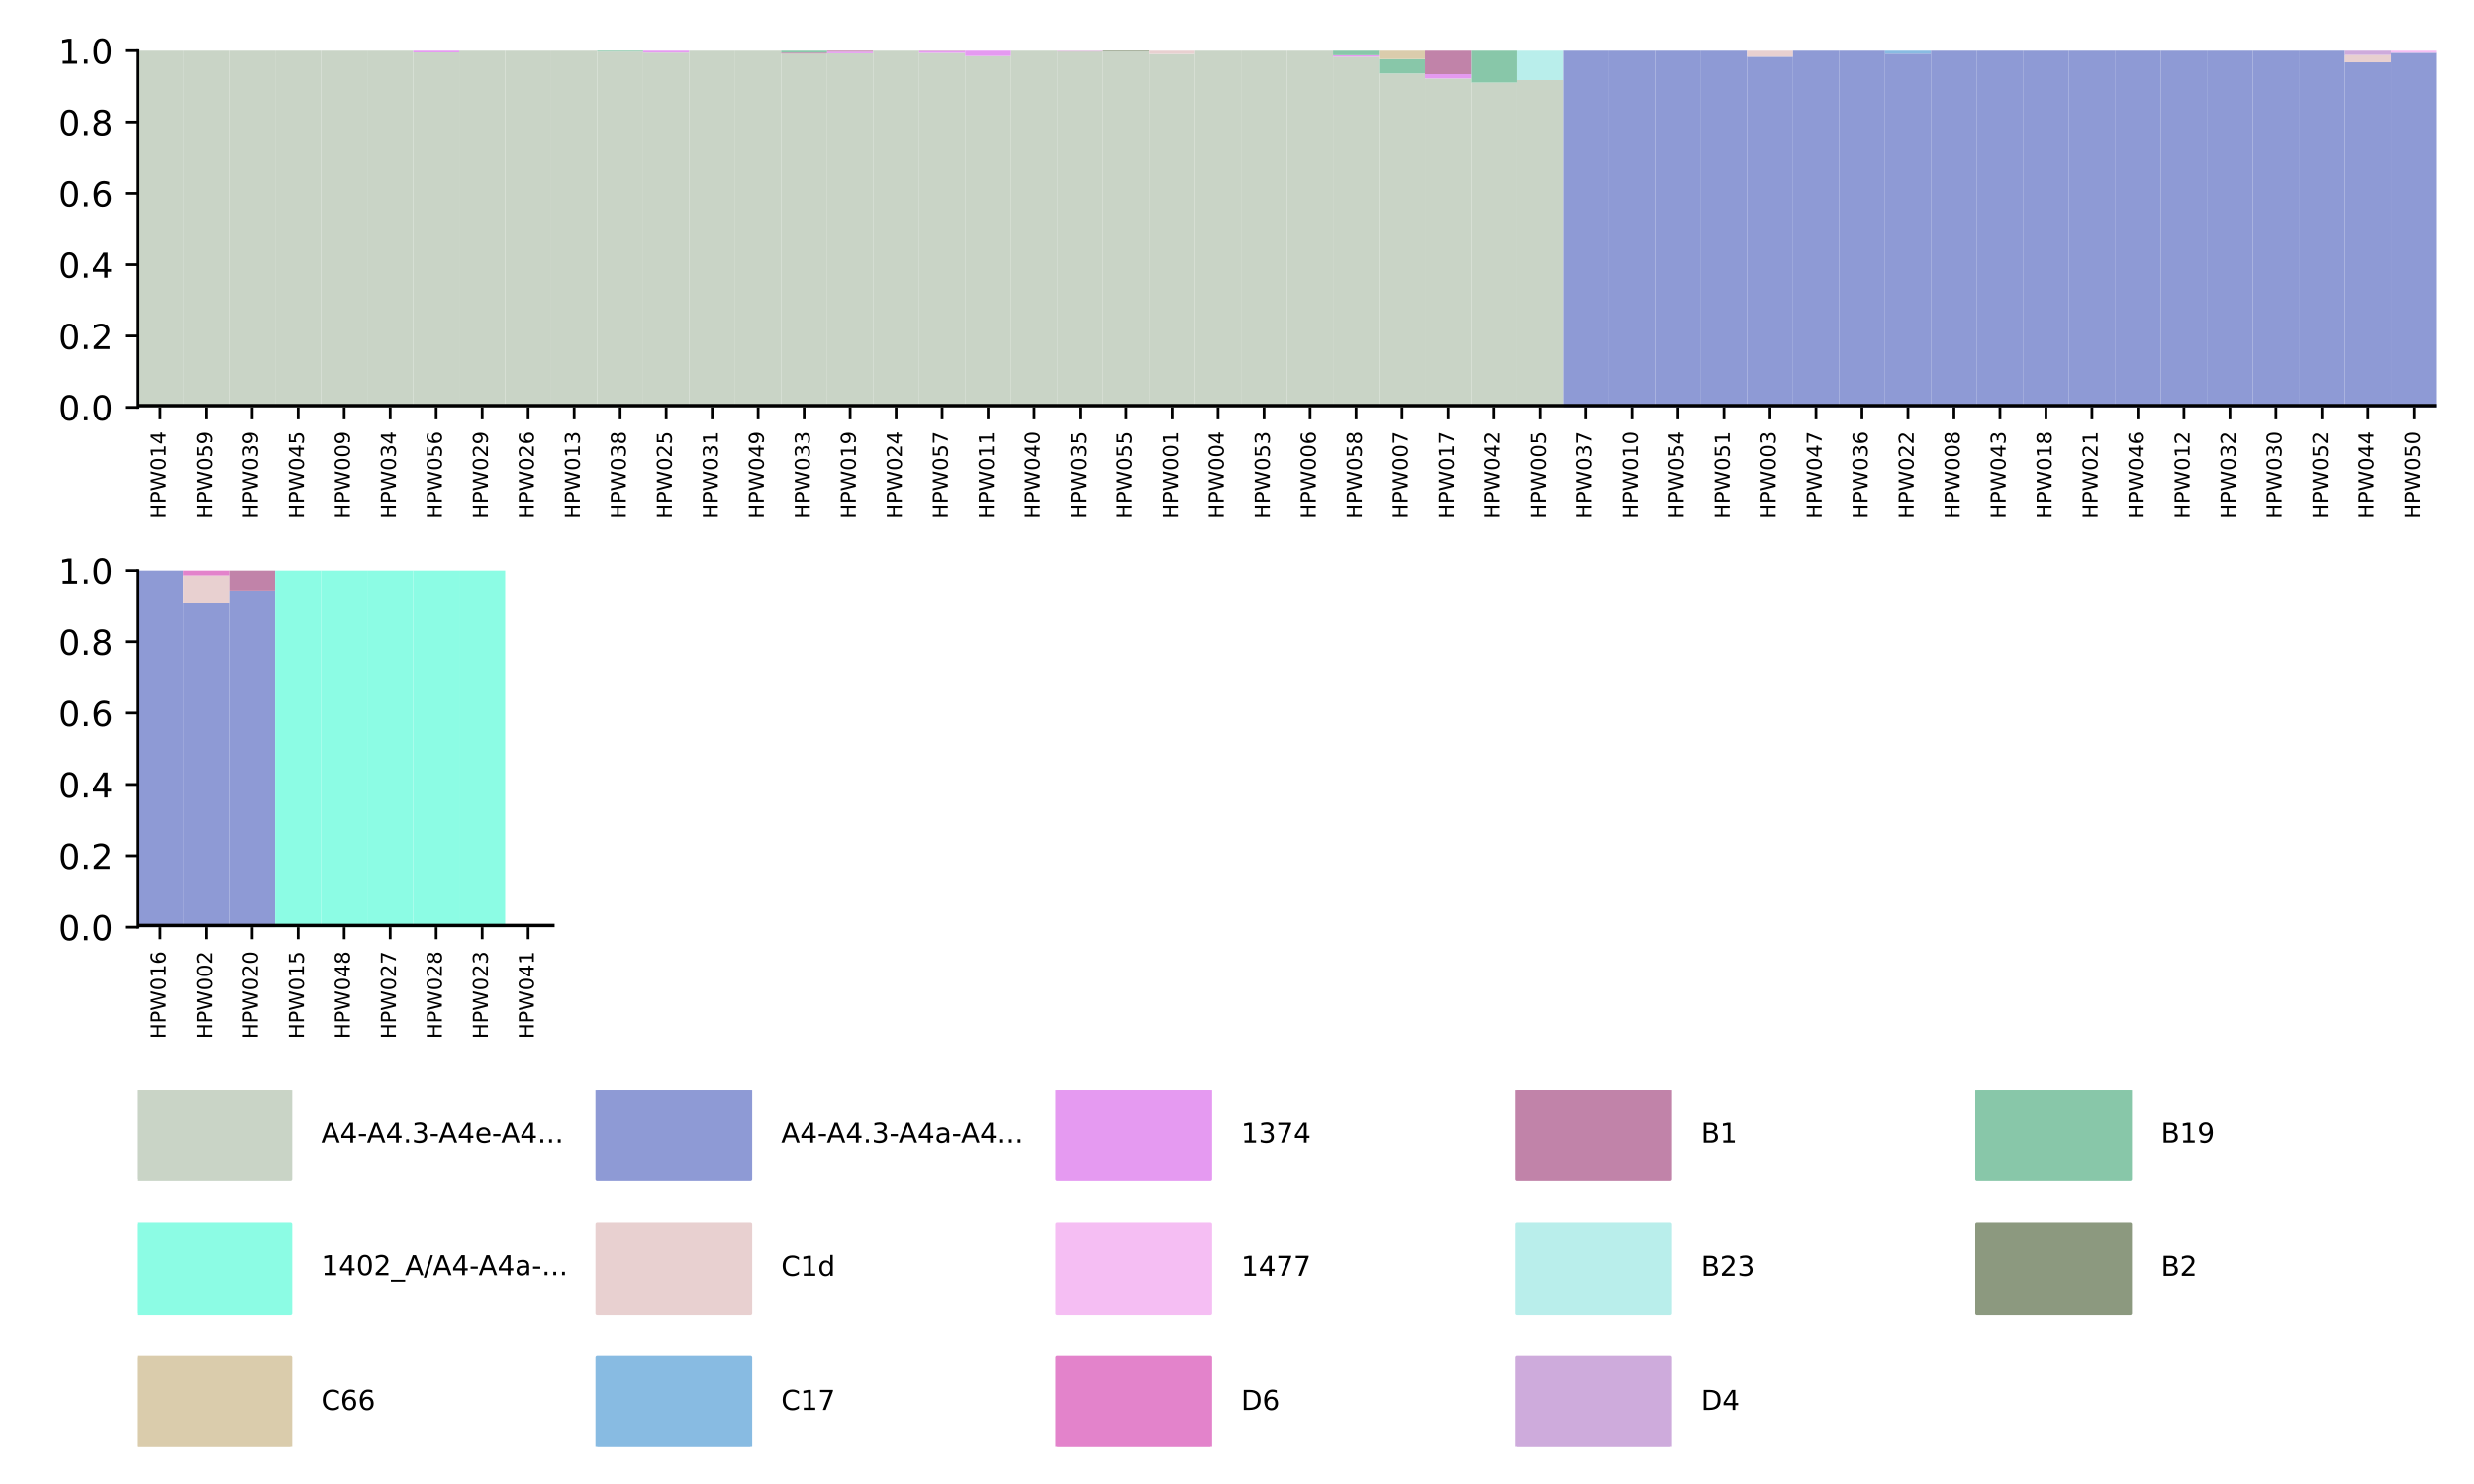 <?xml version="1.0" encoding="utf-8" standalone="no"?>
<!DOCTYPE svg PUBLIC "-//W3C//DTD SVG 1.1//EN"
  "http://www.w3.org/Graphics/SVG/1.1/DTD/svg11.dtd">
<!-- Created with matplotlib (https://matplotlib.org/) -->
<svg height="432pt" version="1.1" viewBox="0 0 720 432" width="720pt" xmlns="http://www.w3.org/2000/svg" xmlns:xlink="http://www.w3.org/1999/xlink">
 <defs>
  <style type="text/css">*{stroke-linecap:butt;stroke-linejoin:round;}</style>
 </defs>
 <g id="figure_1">
  <g id="patch_1">
   <path d="M 0 432 
L 720 432 
L 720 0 
L 0 0 
z
" style="fill:#ffffff;"/>
  </g>
  <g id="axes_1">
   <g id="patch_2">
    <path d="M 39.94 118.573 
L 709.2 118.573 
L 709.2 14.76 
L 39.94 14.76 
z
" style="fill:#ffffff;"/>
   </g>
   <g id="PatchCollection_1">
    <path clip-path="url(#p3e0f902020)" d="M 39.94 118.573 
L 53.325 118.573 
L 53.325 14.76 
L 39.94 14.76 
z
" style="fill:#c9d4c6;"/>
    <path clip-path="url(#p3e0f902020)" d="M 53.325 118.573 
L 66.71 118.573 
L 66.71 14.76 
L 53.325 14.76 
z
" style="fill:#c9d4c6;"/>
    <path clip-path="url(#p3e0f902020)" d="M 66.71 118.573 
L 80.096 118.573 
L 80.096 14.76 
L 66.71 14.76 
z
" style="fill:#c9d4c6;"/>
    <path clip-path="url(#p3e0f902020)" d="M 80.096 118.573 
L 93.481 118.573 
L 93.481 14.76 
L 80.096 14.76 
z
" style="fill:#c9d4c6;"/>
    <path clip-path="url(#p3e0f902020)" d="M 93.481 118.573 
L 106.866 118.573 
L 106.866 14.76 
L 93.481 14.76 
z
" style="fill:#c9d4c6;"/>
    <path clip-path="url(#p3e0f902020)" d="M 106.866 118.573 
L 120.251 118.573 
L 120.251 14.76 
L 106.866 14.76 
z
" style="fill:#c9d4c6;"/>
    <path clip-path="url(#p3e0f902020)" d="M 120.251 118.573 
L 133.636 118.573 
L 133.636 15.273 
L 120.251 15.273 
z
" style="fill:#c9d4c6;"/>
    <path clip-path="url(#p3e0f902020)" d="M 120.251 15.273 
L 133.636 15.273 
L 133.636 14.76 
L 120.251 14.76 
z
" style="fill:#e59af1;"/>
    <path clip-path="url(#p3e0f902020)" d="M 133.636 118.573 
L 147.022 118.573 
L 147.022 14.76 
L 133.636 14.76 
z
" style="fill:#c9d4c6;"/>
    <path clip-path="url(#p3e0f902020)" d="M 147.022 118.573 
L 160.407 118.573 
L 160.407 14.76 
L 147.022 14.76 
z
" style="fill:#c9d4c6;"/>
    <path clip-path="url(#p3e0f902020)" d="M 160.407 118.573 
L 173.792 118.573 
L 173.792 14.76 
L 160.407 14.76 
z
" style="fill:#c9d4c6;"/>
    <path clip-path="url(#p3e0f902020)" d="M 173.792 118.573 
L 187.177 118.573 
L 187.177 15.02 
L 173.792 15.02 
z
" style="fill:#c9d4c6;"/>
    <path clip-path="url(#p3e0f902020)" d="M 173.792 15.02 
L 187.177 15.02 
L 187.177 14.76 
L 173.792 14.76 
z
" style="fill:#88c7a9;"/>
    <path clip-path="url(#p3e0f902020)" d="M 187.177 118.573 
L 200.562 118.573 
L 200.562 15.312 
L 187.177 15.312 
z
" style="fill:#c9d4c6;"/>
    <path clip-path="url(#p3e0f902020)" d="M 187.177 15.312 
L 200.562 15.312 
L 200.562 14.76 
L 187.177 14.76 
z
" style="fill:#e59af1;"/>
    <path clip-path="url(#p3e0f902020)" d="M 200.562 118.573 
L 213.948 118.573 
L 213.948 14.76 
L 200.562 14.76 
z
" style="fill:#c9d4c6;"/>
    <path clip-path="url(#p3e0f902020)" d="M 213.948 118.573 
L 227.333 118.573 
L 227.333 14.76 
L 213.948 14.76 
z
" style="fill:#c9d4c6;"/>
    <path clip-path="url(#p3e0f902020)" d="M 227.333 118.573 
L 240.718 118.573 
L 240.718 15.617 
L 227.333 15.617 
z
" style="fill:#c9d4c6;"/>
    <path clip-path="url(#p3e0f902020)" d="M 227.333 15.617 
L 240.718 15.617 
L 240.718 15.318 
L 227.333 15.318 
z
" style="fill:#c183a9;"/>
    <path clip-path="url(#p3e0f902020)" d="M 227.333 15.318 
L 240.718 15.318 
L 240.718 14.76 
L 227.333 14.76 
z
" style="fill:#88c7a9;"/>
    <path clip-path="url(#p3e0f902020)" d="M 240.718 118.573 
L 254.103 118.573 
L 254.103 15.513 
L 240.718 15.513 
z
" style="fill:#c9d4c6;"/>
    <path clip-path="url(#p3e0f902020)" d="M 240.718 15.513 
L 254.103 15.513 
L 254.103 15.059 
L 240.718 15.059 
z
" style="fill:#e59af1;"/>
    <path clip-path="url(#p3e0f902020)" d="M 240.718 15.059 
L 254.103 15.059 
L 254.103 14.76 
L 240.718 14.76 
z
" style="fill:#c183a9;"/>
    <path clip-path="url(#p3e0f902020)" d="M 254.103 118.573 
L 267.488 118.573 
L 267.488 14.76 
L 254.103 14.76 
z
" style="fill:#c9d4c6;"/>
    <path clip-path="url(#p3e0f902020)" d="M 267.488 118.573 
L 280.874 118.573 
L 280.874 15.407 
L 267.488 15.407 
z
" style="fill:#c9d4c6;"/>
    <path clip-path="url(#p3e0f902020)" d="M 267.488 15.407 
L 280.874 15.407 
L 280.874 14.855 
L 267.488 14.855 
z
" style="fill:#e59af1;"/>
    <path clip-path="url(#p3e0f902020)" d="M 267.488 14.855 
L 280.874 14.855 
L 280.874 14.76 
L 267.488 14.76 
z
" style="fill:#c183a9;"/>
    <path clip-path="url(#p3e0f902020)" d="M 280.874 118.573 
L 294.259 118.573 
L 294.259 16.316 
L 280.874 16.316 
z
" style="fill:#c9d4c6;"/>
    <path clip-path="url(#p3e0f902020)" d="M 280.874 16.316 
L 294.259 16.316 
L 294.259 14.76 
L 280.874 14.76 
z
" style="fill:#e59af1;"/>
    <path clip-path="url(#p3e0f902020)" d="M 294.259 118.573 
L 307.644 118.573 
L 307.644 14.76 
L 294.259 14.76 
z
" style="fill:#c9d4c6;"/>
    <path clip-path="url(#p3e0f902020)" d="M 307.644 118.573 
L 321.029 118.573 
L 321.029 15.021 
L 307.644 15.021 
z
" style="fill:#c9d4c6;"/>
    <path clip-path="url(#p3e0f902020)" d="M 307.644 15.021 
L 321.029 15.021 
L 321.029 14.906 
L 307.644 14.906 
z
" style="fill:#c183a9;"/>
    <path clip-path="url(#p3e0f902020)" d="M 307.644 14.906 
L 321.029 14.906 
L 321.029 14.859 
L 307.644 14.859 
z
" style="fill:#88c7a9;"/>
    <path clip-path="url(#p3e0f902020)" d="M 307.644 14.859 
L 321.029 14.859 
L 321.029 14.76 
L 307.644 14.76 
z
" style="fill:#f5bef3;"/>
    <path clip-path="url(#p3e0f902020)" d="M 321.029 118.573 
L 334.414 118.573 
L 334.414 14.996 
L 321.029 14.996 
z
" style="fill:#c9d4c6;"/>
    <path clip-path="url(#p3e0f902020)" d="M 321.029 14.996 
L 334.414 14.996 
L 334.414 14.76 
L 321.029 14.76 
z
" style="fill:#8c997f;"/>
    <path clip-path="url(#p3e0f902020)" d="M 334.414 118.573 
L 347.8 118.573 
L 347.8 15.733 
L 334.414 15.733 
z
" style="fill:#c9d4c6;"/>
    <path clip-path="url(#p3e0f902020)" d="M 334.414 15.733 
L 347.8 15.733 
L 347.8 14.76 
L 334.414 14.76 
z
" style="fill:#e8d0d0;"/>
    <path clip-path="url(#p3e0f902020)" d="M 347.8 118.573 
L 361.185 118.573 
L 361.185 14.76 
L 347.8 14.76 
z
" style="fill:#c9d4c6;"/>
    <path clip-path="url(#p3e0f902020)" d="M 361.185 118.573 
L 374.57 118.573 
L 374.57 14.76 
L 361.185 14.76 
z
" style="fill:#c9d4c6;"/>
    <path clip-path="url(#p3e0f902020)" d="M 374.57 118.573 
L 387.955 118.573 
L 387.955 14.76 
L 374.57 14.76 
z
" style="fill:#c9d4c6;"/>
    <path clip-path="url(#p3e0f902020)" d="M 387.955 118.573 
L 401.34 118.573 
L 401.34 16.521 
L 387.955 16.521 
z
" style="fill:#c9d4c6;"/>
    <path clip-path="url(#p3e0f902020)" d="M 387.955 16.521 
L 401.34 16.521 
L 401.34 16.095 
L 387.955 16.095 
z
" style="fill:#e59af1;"/>
    <path clip-path="url(#p3e0f902020)" d="M 387.955 16.095 
L 401.34 16.095 
L 401.34 14.76 
L 387.955 14.76 
z
" style="fill:#88c7a9;"/>
    <path clip-path="url(#p3e0f902020)" d="M 401.34 118.573 
L 414.726 118.573 
L 414.726 21.403 
L 401.34 21.403 
z
" style="fill:#c9d4c6;"/>
    <path clip-path="url(#p3e0f902020)" d="M 401.34 21.403 
L 414.726 21.403 
L 414.726 17.199 
L 401.34 17.199 
z
" style="fill:#88c7a9;"/>
    <path clip-path="url(#p3e0f902020)" d="M 401.34 17.199 
L 414.726 17.199 
L 414.726 14.76 
L 401.34 14.76 
z
" style="fill:#daccac;"/>
    <path clip-path="url(#p3e0f902020)" d="M 414.726 118.573 
L 428.111 118.573 
L 428.111 22.859 
L 414.726 22.859 
z
" style="fill:#c9d4c6;"/>
    <path clip-path="url(#p3e0f902020)" d="M 414.726 22.859 
L 428.111 22.859 
L 428.111 21.599 
L 414.726 21.599 
z
" style="fill:#e59af1;"/>
    <path clip-path="url(#p3e0f902020)" d="M 414.726 21.599 
L 428.111 21.599 
L 428.111 14.76 
L 414.726 14.76 
z
" style="fill:#c183a9;"/>
    <path clip-path="url(#p3e0f902020)" d="M 428.111 118.573 
L 441.496 118.573 
L 441.496 24.057 
L 428.111 24.057 
z
" style="fill:#c9d4c6;"/>
    <path clip-path="url(#p3e0f902020)" d="M 428.111 24.057 
L 441.496 24.057 
L 441.496 14.76 
L 428.111 14.76 
z
" style="fill:#88c7a9;"/>
    <path clip-path="url(#p3e0f902020)" d="M 441.496 118.573 
L 454.881 118.573 
L 454.881 23.334 
L 441.496 23.334 
z
" style="fill:#c9d4c6;"/>
    <path clip-path="url(#p3e0f902020)" d="M 441.496 23.334 
L 454.881 23.334 
L 454.881 14.76 
L 441.496 14.76 
z
" style="fill:#b9eeeb;"/>
    <path clip-path="url(#p3e0f902020)" d="M 454.881 118.573 
L 468.266 118.573 
L 468.266 14.76 
L 454.881 14.76 
z
" style="fill:#8e9ad5;"/>
    <path clip-path="url(#p3e0f902020)" d="M 468.266 118.573 
L 481.652 118.573 
L 481.652 14.76 
L 468.266 14.76 
z
" style="fill:#8e9ad5;"/>
    <path clip-path="url(#p3e0f902020)" d="M 481.652 118.573 
L 495.037 118.573 
L 495.037 14.76 
L 481.652 14.76 
z
" style="fill:#8e9ad5;"/>
    <path clip-path="url(#p3e0f902020)" d="M 495.037 118.573 
L 508.422 118.573 
L 508.422 14.76 
L 495.037 14.76 
z
" style="fill:#8e9ad5;"/>
    <path clip-path="url(#p3e0f902020)" d="M 508.422 118.573 
L 521.807 118.573 
L 521.807 16.509 
L 508.422 16.509 
z
" style="fill:#8e9ad5;"/>
    <path clip-path="url(#p3e0f902020)" d="M 508.422 16.509 
L 521.807 16.509 
L 521.807 14.76 
L 508.422 14.76 
z
" style="fill:#e8d0d0;"/>
    <path clip-path="url(#p3e0f902020)" d="M 521.807 118.573 
L 535.192 118.573 
L 535.192 14.76 
L 521.807 14.76 
z
" style="fill:#8e9ad5;"/>
    <path clip-path="url(#p3e0f902020)" d="M 535.192 118.573 
L 548.578 118.573 
L 548.578 14.76 
L 535.192 14.76 
z
" style="fill:#8e9ad5;"/>
    <path clip-path="url(#p3e0f902020)" d="M 548.578 118.573 
L 561.963 118.573 
L 561.963 15.622 
L 548.578 15.622 
z
" style="fill:#8e9ad5;"/>
    <path clip-path="url(#p3e0f902020)" d="M 548.578 15.622 
L 561.963 15.622 
L 561.963 14.76 
L 548.578 14.76 
z
" style="fill:#88bbe2;"/>
    <path clip-path="url(#p3e0f902020)" d="M 561.963 118.573 
L 575.348 118.573 
L 575.348 14.76 
L 561.963 14.76 
z
" style="fill:#8e9ad5;"/>
    <path clip-path="url(#p3e0f902020)" d="M 575.348 118.573 
L 588.733 118.573 
L 588.733 14.76 
L 575.348 14.76 
z
" style="fill:#8e9ad5;"/>
    <path clip-path="url(#p3e0f902020)" d="M 588.733 118.573 
L 602.118 118.573 
L 602.118 14.76 
L 588.733 14.76 
z
" style="fill:#8e9ad5;"/>
    <path clip-path="url(#p3e0f902020)" d="M 602.118 118.573 
L 615.504 118.573 
L 615.504 14.76 
L 602.118 14.76 
z
" style="fill:#8e9ad5;"/>
    <path clip-path="url(#p3e0f902020)" d="M 615.504 118.573 
L 628.889 118.573 
L 628.889 14.76 
L 615.504 14.76 
z
" style="fill:#8e9ad5;"/>
    <path clip-path="url(#p3e0f902020)" d="M 628.889 118.573 
L 642.274 118.573 
L 642.274 14.76 
L 628.889 14.76 
z
" style="fill:#8e9ad5;"/>
    <path clip-path="url(#p3e0f902020)" d="M 642.274 118.573 
L 655.659 118.573 
L 655.659 14.76 
L 642.274 14.76 
z
" style="fill:#8e9ad5;"/>
    <path clip-path="url(#p3e0f902020)" d="M 655.659 118.573 
L 669.044 118.573 
L 669.044 14.76 
L 655.659 14.76 
z
" style="fill:#8e9ad5;"/>
    <path clip-path="url(#p3e0f902020)" d="M 669.044 118.573 
L 682.43 118.573 
L 682.43 14.76 
L 669.044 14.76 
z
" style="fill:#8e9ad5;"/>
    <path clip-path="url(#p3e0f902020)" d="M 682.43 118.573 
L 695.815 118.573 
L 695.815 18.151 
L 682.43 18.151 
z
" style="fill:#8e9ad5;"/>
    <path clip-path="url(#p3e0f902020)" d="M 682.43 18.151 
L 695.815 18.151 
L 695.815 16.012 
L 682.43 16.012 
z
" style="fill:#e8d0d0;"/>
    <path clip-path="url(#p3e0f902020)" d="M 682.43 16.012 
L 695.815 16.012 
L 695.815 14.76 
L 682.43 14.76 
z
" style="fill:#ceabdc;"/>
    <path clip-path="url(#p3e0f902020)" d="M 695.815 118.573 
L 709.2 118.573 
L 709.2 15.354 
L 695.815 15.354 
z
" style="fill:#8e9ad5;"/>
    <path clip-path="url(#p3e0f902020)" d="M 695.815 15.354 
L 709.2 15.354 
L 709.2 14.76 
L 695.815 14.76 
z
" style="fill:#f5bef3;"/>
   </g>
   <g id="matplotlib.axis_1">
    <g id="xtick_1">
     <g id="line2d_1">
      <defs>
       <path d="M 0 0 
L 0 3.5 
" id="mf88ad8554f" style="stroke:#000000;stroke-width:0.8;"/>
      </defs>
      <g>
       <use style="stroke:#000000;stroke-width:0.8;" x="46.633" xlink:href="#mf88ad8554f" y="118.573"/>
      </g>
     </g>
     <g id="text_1">
      <!-- HPW014 -->
      <g transform="translate(48.288 151.088)rotate(-90)scale(0.06 -0.06)">
       <defs>
        <path d="M 9.812 72.906 
L 19.672 72.906 
L 19.672 43.016 
L 55.516 43.016 
L 55.516 72.906 
L 65.375 72.906 
L 65.375 0 
L 55.516 0 
L 55.516 34.719 
L 19.672 34.719 
L 19.672 0 
L 9.812 0 
z
" id="DejaVuSans-72"/>
        <path d="M 19.672 64.797 
L 19.672 37.406 
L 32.078 37.406 
Q 38.969 37.406 42.719 40.969 
Q 46.484 44.531 46.484 51.125 
Q 46.484 57.672 42.719 61.234 
Q 38.969 64.797 32.078 64.797 
z
M 9.812 72.906 
L 32.078 72.906 
Q 44.344 72.906 50.609 67.359 
Q 56.891 61.812 56.891 51.125 
Q 56.891 40.328 50.609 34.812 
Q 44.344 29.297 32.078 29.297 
L 19.672 29.297 
L 19.672 0 
L 9.812 0 
z
" id="DejaVuSans-80"/>
        <path d="M 3.328 72.906 
L 13.281 72.906 
L 28.609 11.281 
L 43.891 72.906 
L 54.984 72.906 
L 70.312 11.281 
L 85.594 72.906 
L 95.609 72.906 
L 77.297 0 
L 64.891 0 
L 49.516 63.281 
L 33.984 0 
L 21.578 0 
z
" id="DejaVuSans-87"/>
        <path d="M 31.781 66.406 
Q 24.172 66.406 20.328 58.906 
Q 16.5 51.422 16.5 36.375 
Q 16.5 21.391 20.328 13.891 
Q 24.172 6.391 31.781 6.391 
Q 39.453 6.391 43.281 13.891 
Q 47.125 21.391 47.125 36.375 
Q 47.125 51.422 43.281 58.906 
Q 39.453 66.406 31.781 66.406 
z
M 31.781 74.219 
Q 44.047 74.219 50.516 64.516 
Q 56.984 54.828 56.984 36.375 
Q 56.984 17.969 50.516 8.266 
Q 44.047 -1.422 31.781 -1.422 
Q 19.531 -1.422 13.062 8.266 
Q 6.594 17.969 6.594 36.375 
Q 6.594 54.828 13.062 64.516 
Q 19.531 74.219 31.781 74.219 
z
" id="DejaVuSans-48"/>
        <path d="M 12.406 8.297 
L 28.516 8.297 
L 28.516 63.922 
L 10.984 60.406 
L 10.984 69.391 
L 28.422 72.906 
L 38.281 72.906 
L 38.281 8.297 
L 54.391 8.297 
L 54.391 0 
L 12.406 0 
z
" id="DejaVuSans-49"/>
        <path d="M 37.797 64.312 
L 12.891 25.391 
L 37.797 25.391 
z
M 35.203 72.906 
L 47.609 72.906 
L 47.609 25.391 
L 58.016 25.391 
L 58.016 17.188 
L 47.609 17.188 
L 47.609 0 
L 37.797 0 
L 37.797 17.188 
L 4.891 17.188 
L 4.891 26.703 
z
" id="DejaVuSans-52"/>
       </defs>
       <use xlink:href="#DejaVuSans-72"/>
       <use x="75.195" xlink:href="#DejaVuSans-80"/>
       <use x="135.498" xlink:href="#DejaVuSans-87"/>
       <use x="234.375" xlink:href="#DejaVuSans-48"/>
       <use x="297.998" xlink:href="#DejaVuSans-49"/>
       <use x="361.621" xlink:href="#DejaVuSans-52"/>
      </g>
     </g>
    </g>
    <g id="xtick_2">
     <g id="line2d_2">
      <g>
       <use style="stroke:#000000;stroke-width:0.8;" x="60.018" xlink:href="#mf88ad8554f" y="118.573"/>
      </g>
     </g>
     <g id="text_2">
      <!-- HPW059 -->
      <g transform="translate(61.673 151.088)rotate(-90)scale(0.06 -0.06)">
       <defs>
        <path d="M 10.797 72.906 
L 49.516 72.906 
L 49.516 64.594 
L 19.828 64.594 
L 19.828 46.734 
Q 21.969 47.469 24.109 47.828 
Q 26.266 48.188 28.422 48.188 
Q 40.625 48.188 47.75 41.5 
Q 54.891 34.812 54.891 23.391 
Q 54.891 11.625 47.562 5.094 
Q 40.234 -1.422 26.906 -1.422 
Q 22.312 -1.422 17.547 -0.641 
Q 12.797 0.141 7.719 1.703 
L 7.719 11.625 
Q 12.109 9.234 16.797 8.062 
Q 21.484 6.891 26.703 6.891 
Q 35.156 6.891 40.078 11.328 
Q 45.016 15.766 45.016 23.391 
Q 45.016 31 40.078 35.438 
Q 35.156 39.891 26.703 39.891 
Q 22.75 39.891 18.812 39.016 
Q 14.891 38.141 10.797 36.281 
z
" id="DejaVuSans-53"/>
        <path d="M 10.984 1.516 
L 10.984 10.5 
Q 14.703 8.734 18.5 7.812 
Q 22.312 6.891 25.984 6.891 
Q 35.75 6.891 40.891 13.453 
Q 46.047 20.016 46.781 33.406 
Q 43.953 29.203 39.594 26.953 
Q 35.25 24.703 29.984 24.703 
Q 19.047 24.703 12.672 31.312 
Q 6.297 37.938 6.297 49.422 
Q 6.297 60.641 12.938 67.422 
Q 19.578 74.219 30.609 74.219 
Q 43.266 74.219 49.922 64.516 
Q 56.594 54.828 56.594 36.375 
Q 56.594 19.141 48.406 8.859 
Q 40.234 -1.422 26.422 -1.422 
Q 22.703 -1.422 18.891 -0.688 
Q 15.094 0.047 10.984 1.516 
z
M 30.609 32.422 
Q 37.25 32.422 41.125 36.953 
Q 45.016 41.5 45.016 49.422 
Q 45.016 57.281 41.125 61.844 
Q 37.25 66.406 30.609 66.406 
Q 23.969 66.406 20.094 61.844 
Q 16.219 57.281 16.219 49.422 
Q 16.219 41.5 20.094 36.953 
Q 23.969 32.422 30.609 32.422 
z
" id="DejaVuSans-57"/>
       </defs>
       <use xlink:href="#DejaVuSans-72"/>
       <use x="75.195" xlink:href="#DejaVuSans-80"/>
       <use x="135.498" xlink:href="#DejaVuSans-87"/>
       <use x="234.375" xlink:href="#DejaVuSans-48"/>
       <use x="297.998" xlink:href="#DejaVuSans-53"/>
       <use x="361.621" xlink:href="#DejaVuSans-57"/>
      </g>
     </g>
    </g>
    <g id="xtick_3">
     <g id="line2d_3">
      <g>
       <use style="stroke:#000000;stroke-width:0.8;" x="73.403" xlink:href="#mf88ad8554f" y="118.573"/>
      </g>
     </g>
     <g id="text_3">
      <!-- HPW039 -->
      <g transform="translate(75.059 151.088)rotate(-90)scale(0.06 -0.06)">
       <defs>
        <path d="M 40.578 39.312 
Q 47.656 37.797 51.625 33 
Q 55.609 28.219 55.609 21.188 
Q 55.609 10.406 48.188 4.484 
Q 40.766 -1.422 27.094 -1.422 
Q 22.516 -1.422 17.656 -0.516 
Q 12.797 0.391 7.625 2.203 
L 7.625 11.719 
Q 11.719 9.328 16.594 8.109 
Q 21.484 6.891 26.812 6.891 
Q 36.078 6.891 40.938 10.547 
Q 45.797 14.203 45.797 21.188 
Q 45.797 27.641 41.281 31.266 
Q 36.766 34.906 28.719 34.906 
L 20.219 34.906 
L 20.219 43.016 
L 29.109 43.016 
Q 36.375 43.016 40.234 45.922 
Q 44.094 48.828 44.094 54.297 
Q 44.094 59.906 40.109 62.906 
Q 36.141 65.922 28.719 65.922 
Q 24.656 65.922 20.016 65.031 
Q 15.375 64.156 9.812 62.312 
L 9.812 71.094 
Q 15.438 72.656 20.344 73.438 
Q 25.25 74.219 29.594 74.219 
Q 40.828 74.219 47.359 69.109 
Q 53.906 64.016 53.906 55.328 
Q 53.906 49.266 50.438 45.094 
Q 46.969 40.922 40.578 39.312 
z
" id="DejaVuSans-51"/>
       </defs>
       <use xlink:href="#DejaVuSans-72"/>
       <use x="75.195" xlink:href="#DejaVuSans-80"/>
       <use x="135.498" xlink:href="#DejaVuSans-87"/>
       <use x="234.375" xlink:href="#DejaVuSans-48"/>
       <use x="297.998" xlink:href="#DejaVuSans-51"/>
       <use x="361.621" xlink:href="#DejaVuSans-57"/>
      </g>
     </g>
    </g>
    <g id="xtick_4">
     <g id="line2d_4">
      <g>
       <use style="stroke:#000000;stroke-width:0.8;" x="86.788" xlink:href="#mf88ad8554f" y="118.573"/>
      </g>
     </g>
     <g id="text_4">
      <!-- HPW045 -->
      <g transform="translate(88.444 151.088)rotate(-90)scale(0.06 -0.06)">
       <use xlink:href="#DejaVuSans-72"/>
       <use x="75.195" xlink:href="#DejaVuSans-80"/>
       <use x="135.498" xlink:href="#DejaVuSans-87"/>
       <use x="234.375" xlink:href="#DejaVuSans-48"/>
       <use x="297.998" xlink:href="#DejaVuSans-52"/>
       <use x="361.621" xlink:href="#DejaVuSans-53"/>
      </g>
     </g>
    </g>
    <g id="xtick_5">
     <g id="line2d_5">
      <g>
       <use style="stroke:#000000;stroke-width:0.8;" x="100.173" xlink:href="#mf88ad8554f" y="118.573"/>
      </g>
     </g>
     <g id="text_5">
      <!-- HPW009 -->
      <g transform="translate(101.829 151.088)rotate(-90)scale(0.06 -0.06)">
       <use xlink:href="#DejaVuSans-72"/>
       <use x="75.195" xlink:href="#DejaVuSans-80"/>
       <use x="135.498" xlink:href="#DejaVuSans-87"/>
       <use x="234.375" xlink:href="#DejaVuSans-48"/>
       <use x="297.998" xlink:href="#DejaVuSans-48"/>
       <use x="361.621" xlink:href="#DejaVuSans-57"/>
      </g>
     </g>
    </g>
    <g id="xtick_6">
     <g id="line2d_6">
      <g>
       <use style="stroke:#000000;stroke-width:0.8;" x="113.559" xlink:href="#mf88ad8554f" y="118.573"/>
      </g>
     </g>
     <g id="text_6">
      <!-- HPW034 -->
      <g transform="translate(115.214 151.088)rotate(-90)scale(0.06 -0.06)">
       <use xlink:href="#DejaVuSans-72"/>
       <use x="75.195" xlink:href="#DejaVuSans-80"/>
       <use x="135.498" xlink:href="#DejaVuSans-87"/>
       <use x="234.375" xlink:href="#DejaVuSans-48"/>
       <use x="297.998" xlink:href="#DejaVuSans-51"/>
       <use x="361.621" xlink:href="#DejaVuSans-52"/>
      </g>
     </g>
    </g>
    <g id="xtick_7">
     <g id="line2d_7">
      <g>
       <use style="stroke:#000000;stroke-width:0.8;" x="126.944" xlink:href="#mf88ad8554f" y="118.573"/>
      </g>
     </g>
     <g id="text_7">
      <!-- HPW056 -->
      <g transform="translate(128.599 151.088)rotate(-90)scale(0.06 -0.06)">
       <defs>
        <path d="M 33.016 40.375 
Q 26.375 40.375 22.484 35.828 
Q 18.609 31.297 18.609 23.391 
Q 18.609 15.531 22.484 10.953 
Q 26.375 6.391 33.016 6.391 
Q 39.656 6.391 43.531 10.953 
Q 47.406 15.531 47.406 23.391 
Q 47.406 31.297 43.531 35.828 
Q 39.656 40.375 33.016 40.375 
z
M 52.594 71.297 
L 52.594 62.312 
Q 48.875 64.062 45.094 64.984 
Q 41.312 65.922 37.594 65.922 
Q 27.828 65.922 22.672 59.328 
Q 17.531 52.734 16.797 39.406 
Q 19.672 43.656 24.016 45.922 
Q 28.375 48.188 33.594 48.188 
Q 44.578 48.188 50.953 41.516 
Q 57.328 34.859 57.328 23.391 
Q 57.328 12.156 50.688 5.359 
Q 44.047 -1.422 33.016 -1.422 
Q 20.359 -1.422 13.672 8.266 
Q 6.984 17.969 6.984 36.375 
Q 6.984 53.656 15.188 63.938 
Q 23.391 74.219 37.203 74.219 
Q 40.922 74.219 44.703 73.484 
Q 48.484 72.75 52.594 71.297 
z
" id="DejaVuSans-54"/>
       </defs>
       <use xlink:href="#DejaVuSans-72"/>
       <use x="75.195" xlink:href="#DejaVuSans-80"/>
       <use x="135.498" xlink:href="#DejaVuSans-87"/>
       <use x="234.375" xlink:href="#DejaVuSans-48"/>
       <use x="297.998" xlink:href="#DejaVuSans-53"/>
       <use x="361.621" xlink:href="#DejaVuSans-54"/>
      </g>
     </g>
    </g>
    <g id="xtick_8">
     <g id="line2d_8">
      <g>
       <use style="stroke:#000000;stroke-width:0.8;" x="140.329" xlink:href="#mf88ad8554f" y="118.573"/>
      </g>
     </g>
     <g id="text_8">
      <!-- HPW029 -->
      <g transform="translate(141.985 151.088)rotate(-90)scale(0.06 -0.06)">
       <defs>
        <path d="M 19.188 8.297 
L 53.609 8.297 
L 53.609 0 
L 7.328 0 
L 7.328 8.297 
Q 12.938 14.109 22.625 23.891 
Q 32.328 33.688 34.812 36.531 
Q 39.547 41.844 41.422 45.531 
Q 43.312 49.219 43.312 52.781 
Q 43.312 58.594 39.234 62.25 
Q 35.156 65.922 28.609 65.922 
Q 23.969 65.922 18.812 64.312 
Q 13.672 62.703 7.812 59.422 
L 7.812 69.391 
Q 13.766 71.781 18.938 73 
Q 24.125 74.219 28.422 74.219 
Q 39.75 74.219 46.484 68.547 
Q 53.219 62.891 53.219 53.422 
Q 53.219 48.922 51.531 44.891 
Q 49.859 40.875 45.406 35.406 
Q 44.188 33.984 37.641 27.219 
Q 31.109 20.453 19.188 8.297 
z
" id="DejaVuSans-50"/>
       </defs>
       <use xlink:href="#DejaVuSans-72"/>
       <use x="75.195" xlink:href="#DejaVuSans-80"/>
       <use x="135.498" xlink:href="#DejaVuSans-87"/>
       <use x="234.375" xlink:href="#DejaVuSans-48"/>
       <use x="297.998" xlink:href="#DejaVuSans-50"/>
       <use x="361.621" xlink:href="#DejaVuSans-57"/>
      </g>
     </g>
    </g>
    <g id="xtick_9">
     <g id="line2d_9">
      <g>
       <use style="stroke:#000000;stroke-width:0.8;" x="153.714" xlink:href="#mf88ad8554f" y="118.573"/>
      </g>
     </g>
     <g id="text_9">
      <!-- HPW026 -->
      <g transform="translate(155.37 151.088)rotate(-90)scale(0.06 -0.06)">
       <use xlink:href="#DejaVuSans-72"/>
       <use x="75.195" xlink:href="#DejaVuSans-80"/>
       <use x="135.498" xlink:href="#DejaVuSans-87"/>
       <use x="234.375" xlink:href="#DejaVuSans-48"/>
       <use x="297.998" xlink:href="#DejaVuSans-50"/>
       <use x="361.621" xlink:href="#DejaVuSans-54"/>
      </g>
     </g>
    </g>
    <g id="xtick_10">
     <g id="line2d_10">
      <g>
       <use style="stroke:#000000;stroke-width:0.8;" x="167.099" xlink:href="#mf88ad8554f" y="118.573"/>
      </g>
     </g>
     <g id="text_10">
      <!-- HPW013 -->
      <g transform="translate(168.755 151.088)rotate(-90)scale(0.06 -0.06)">
       <use xlink:href="#DejaVuSans-72"/>
       <use x="75.195" xlink:href="#DejaVuSans-80"/>
       <use x="135.498" xlink:href="#DejaVuSans-87"/>
       <use x="234.375" xlink:href="#DejaVuSans-48"/>
       <use x="297.998" xlink:href="#DejaVuSans-49"/>
       <use x="361.621" xlink:href="#DejaVuSans-51"/>
      </g>
     </g>
    </g>
    <g id="xtick_11">
     <g id="line2d_11">
      <g>
       <use style="stroke:#000000;stroke-width:0.8;" x="180.485" xlink:href="#mf88ad8554f" y="118.573"/>
      </g>
     </g>
     <g id="text_11">
      <!-- HPW038 -->
      <g transform="translate(182.14 151.088)rotate(-90)scale(0.06 -0.06)">
       <defs>
        <path d="M 31.781 34.625 
Q 24.75 34.625 20.719 30.859 
Q 16.703 27.094 16.703 20.516 
Q 16.703 13.922 20.719 10.156 
Q 24.75 6.391 31.781 6.391 
Q 38.812 6.391 42.859 10.172 
Q 46.922 13.969 46.922 20.516 
Q 46.922 27.094 42.891 30.859 
Q 38.875 34.625 31.781 34.625 
z
M 21.922 38.812 
Q 15.578 40.375 12.031 44.719 
Q 8.5 49.078 8.5 55.328 
Q 8.5 64.062 14.719 69.141 
Q 20.953 74.219 31.781 74.219 
Q 42.672 74.219 48.875 69.141 
Q 55.078 64.062 55.078 55.328 
Q 55.078 49.078 51.531 44.719 
Q 48 40.375 41.703 38.812 
Q 48.828 37.156 52.797 32.312 
Q 56.781 27.484 56.781 20.516 
Q 56.781 9.906 50.312 4.234 
Q 43.844 -1.422 31.781 -1.422 
Q 19.734 -1.422 13.25 4.234 
Q 6.781 9.906 6.781 20.516 
Q 6.781 27.484 10.781 32.312 
Q 14.797 37.156 21.922 38.812 
z
M 18.312 54.391 
Q 18.312 48.734 21.844 45.562 
Q 25.391 42.391 31.781 42.391 
Q 38.141 42.391 41.719 45.562 
Q 45.312 48.734 45.312 54.391 
Q 45.312 60.062 41.719 63.234 
Q 38.141 66.406 31.781 66.406 
Q 25.391 66.406 21.844 63.234 
Q 18.312 60.062 18.312 54.391 
z
" id="DejaVuSans-56"/>
       </defs>
       <use xlink:href="#DejaVuSans-72"/>
       <use x="75.195" xlink:href="#DejaVuSans-80"/>
       <use x="135.498" xlink:href="#DejaVuSans-87"/>
       <use x="234.375" xlink:href="#DejaVuSans-48"/>
       <use x="297.998" xlink:href="#DejaVuSans-51"/>
       <use x="361.621" xlink:href="#DejaVuSans-56"/>
      </g>
     </g>
    </g>
    <g id="xtick_12">
     <g id="line2d_12">
      <g>
       <use style="stroke:#000000;stroke-width:0.8;" x="193.87" xlink:href="#mf88ad8554f" y="118.573"/>
      </g>
     </g>
     <g id="text_12">
      <!-- HPW025 -->
      <g transform="translate(195.525 151.088)rotate(-90)scale(0.06 -0.06)">
       <use xlink:href="#DejaVuSans-72"/>
       <use x="75.195" xlink:href="#DejaVuSans-80"/>
       <use x="135.498" xlink:href="#DejaVuSans-87"/>
       <use x="234.375" xlink:href="#DejaVuSans-48"/>
       <use x="297.998" xlink:href="#DejaVuSans-50"/>
       <use x="361.621" xlink:href="#DejaVuSans-53"/>
      </g>
     </g>
    </g>
    <g id="xtick_13">
     <g id="line2d_13">
      <g>
       <use style="stroke:#000000;stroke-width:0.8;" x="207.255" xlink:href="#mf88ad8554f" y="118.573"/>
      </g>
     </g>
     <g id="text_13">
      <!-- HPW031 -->
      <g transform="translate(208.911 151.088)rotate(-90)scale(0.06 -0.06)">
       <use xlink:href="#DejaVuSans-72"/>
       <use x="75.195" xlink:href="#DejaVuSans-80"/>
       <use x="135.498" xlink:href="#DejaVuSans-87"/>
       <use x="234.375" xlink:href="#DejaVuSans-48"/>
       <use x="297.998" xlink:href="#DejaVuSans-51"/>
       <use x="361.621" xlink:href="#DejaVuSans-49"/>
      </g>
     </g>
    </g>
    <g id="xtick_14">
     <g id="line2d_14">
      <g>
       <use style="stroke:#000000;stroke-width:0.8;" x="220.64" xlink:href="#mf88ad8554f" y="118.573"/>
      </g>
     </g>
     <g id="text_14">
      <!-- HPW049 -->
      <g transform="translate(222.296 151.088)rotate(-90)scale(0.06 -0.06)">
       <use xlink:href="#DejaVuSans-72"/>
       <use x="75.195" xlink:href="#DejaVuSans-80"/>
       <use x="135.498" xlink:href="#DejaVuSans-87"/>
       <use x="234.375" xlink:href="#DejaVuSans-48"/>
       <use x="297.998" xlink:href="#DejaVuSans-52"/>
       <use x="361.621" xlink:href="#DejaVuSans-57"/>
      </g>
     </g>
    </g>
    <g id="xtick_15">
     <g id="line2d_15">
      <g>
       <use style="stroke:#000000;stroke-width:0.8;" x="234.025" xlink:href="#mf88ad8554f" y="118.573"/>
      </g>
     </g>
     <g id="text_15">
      <!-- HPW033 -->
      <g transform="translate(235.681 151.088)rotate(-90)scale(0.06 -0.06)">
       <use xlink:href="#DejaVuSans-72"/>
       <use x="75.195" xlink:href="#DejaVuSans-80"/>
       <use x="135.498" xlink:href="#DejaVuSans-87"/>
       <use x="234.375" xlink:href="#DejaVuSans-48"/>
       <use x="297.998" xlink:href="#DejaVuSans-51"/>
       <use x="361.621" xlink:href="#DejaVuSans-51"/>
      </g>
     </g>
    </g>
    <g id="xtick_16">
     <g id="line2d_16">
      <g>
       <use style="stroke:#000000;stroke-width:0.8;" x="247.411" xlink:href="#mf88ad8554f" y="118.573"/>
      </g>
     </g>
     <g id="text_16">
      <!-- HPW019 -->
      <g transform="translate(249.066 151.088)rotate(-90)scale(0.06 -0.06)">
       <use xlink:href="#DejaVuSans-72"/>
       <use x="75.195" xlink:href="#DejaVuSans-80"/>
       <use x="135.498" xlink:href="#DejaVuSans-87"/>
       <use x="234.375" xlink:href="#DejaVuSans-48"/>
       <use x="297.998" xlink:href="#DejaVuSans-49"/>
       <use x="361.621" xlink:href="#DejaVuSans-57"/>
      </g>
     </g>
    </g>
    <g id="xtick_17">
     <g id="line2d_17">
      <g>
       <use style="stroke:#000000;stroke-width:0.8;" x="260.796" xlink:href="#mf88ad8554f" y="118.573"/>
      </g>
     </g>
     <g id="text_17">
      <!-- HPW024 -->
      <g transform="translate(262.451 151.088)rotate(-90)scale(0.06 -0.06)">
       <use xlink:href="#DejaVuSans-72"/>
       <use x="75.195" xlink:href="#DejaVuSans-80"/>
       <use x="135.498" xlink:href="#DejaVuSans-87"/>
       <use x="234.375" xlink:href="#DejaVuSans-48"/>
       <use x="297.998" xlink:href="#DejaVuSans-50"/>
       <use x="361.621" xlink:href="#DejaVuSans-52"/>
      </g>
     </g>
    </g>
    <g id="xtick_18">
     <g id="line2d_18">
      <g>
       <use style="stroke:#000000;stroke-width:0.8;" x="274.181" xlink:href="#mf88ad8554f" y="118.573"/>
      </g>
     </g>
     <g id="text_18">
      <!-- HPW057 -->
      <g transform="translate(275.837 151.088)rotate(-90)scale(0.06 -0.06)">
       <defs>
        <path d="M 8.203 72.906 
L 55.078 72.906 
L 55.078 68.703 
L 28.609 0 
L 18.312 0 
L 43.219 64.594 
L 8.203 64.594 
z
" id="DejaVuSans-55"/>
       </defs>
       <use xlink:href="#DejaVuSans-72"/>
       <use x="75.195" xlink:href="#DejaVuSans-80"/>
       <use x="135.498" xlink:href="#DejaVuSans-87"/>
       <use x="234.375" xlink:href="#DejaVuSans-48"/>
       <use x="297.998" xlink:href="#DejaVuSans-53"/>
       <use x="361.621" xlink:href="#DejaVuSans-55"/>
      </g>
     </g>
    </g>
    <g id="xtick_19">
     <g id="line2d_19">
      <g>
       <use style="stroke:#000000;stroke-width:0.8;" x="287.566" xlink:href="#mf88ad8554f" y="118.573"/>
      </g>
     </g>
     <g id="text_19">
      <!-- HPW011 -->
      <g transform="translate(289.222 151.088)rotate(-90)scale(0.06 -0.06)">
       <use xlink:href="#DejaVuSans-72"/>
       <use x="75.195" xlink:href="#DejaVuSans-80"/>
       <use x="135.498" xlink:href="#DejaVuSans-87"/>
       <use x="234.375" xlink:href="#DejaVuSans-48"/>
       <use x="297.998" xlink:href="#DejaVuSans-49"/>
       <use x="361.621" xlink:href="#DejaVuSans-49"/>
      </g>
     </g>
    </g>
    <g id="xtick_20">
     <g id="line2d_20">
      <g>
       <use style="stroke:#000000;stroke-width:0.8;" x="300.951" xlink:href="#mf88ad8554f" y="118.573"/>
      </g>
     </g>
     <g id="text_20">
      <!-- HPW040 -->
      <g transform="translate(302.607 151.088)rotate(-90)scale(0.06 -0.06)">
       <use xlink:href="#DejaVuSans-72"/>
       <use x="75.195" xlink:href="#DejaVuSans-80"/>
       <use x="135.498" xlink:href="#DejaVuSans-87"/>
       <use x="234.375" xlink:href="#DejaVuSans-48"/>
       <use x="297.998" xlink:href="#DejaVuSans-52"/>
       <use x="361.621" xlink:href="#DejaVuSans-48"/>
      </g>
     </g>
    </g>
    <g id="xtick_21">
     <g id="line2d_21">
      <g>
       <use style="stroke:#000000;stroke-width:0.8;" x="314.337" xlink:href="#mf88ad8554f" y="118.573"/>
      </g>
     </g>
     <g id="text_21">
      <!-- HPW035 -->
      <g transform="translate(315.992 151.088)rotate(-90)scale(0.06 -0.06)">
       <use xlink:href="#DejaVuSans-72"/>
       <use x="75.195" xlink:href="#DejaVuSans-80"/>
       <use x="135.498" xlink:href="#DejaVuSans-87"/>
       <use x="234.375" xlink:href="#DejaVuSans-48"/>
       <use x="297.998" xlink:href="#DejaVuSans-51"/>
       <use x="361.621" xlink:href="#DejaVuSans-53"/>
      </g>
     </g>
    </g>
    <g id="xtick_22">
     <g id="line2d_22">
      <g>
       <use style="stroke:#000000;stroke-width:0.8;" x="327.722" xlink:href="#mf88ad8554f" y="118.573"/>
      </g>
     </g>
     <g id="text_22">
      <!-- HPW055 -->
      <g transform="translate(329.377 151.088)rotate(-90)scale(0.06 -0.06)">
       <use xlink:href="#DejaVuSans-72"/>
       <use x="75.195" xlink:href="#DejaVuSans-80"/>
       <use x="135.498" xlink:href="#DejaVuSans-87"/>
       <use x="234.375" xlink:href="#DejaVuSans-48"/>
       <use x="297.998" xlink:href="#DejaVuSans-53"/>
       <use x="361.621" xlink:href="#DejaVuSans-53"/>
      </g>
     </g>
    </g>
    <g id="xtick_23">
     <g id="line2d_23">
      <g>
       <use style="stroke:#000000;stroke-width:0.8;" x="341.107" xlink:href="#mf88ad8554f" y="118.573"/>
      </g>
     </g>
     <g id="text_23">
      <!-- HPW001 -->
      <g transform="translate(342.763 151.088)rotate(-90)scale(0.06 -0.06)">
       <use xlink:href="#DejaVuSans-72"/>
       <use x="75.195" xlink:href="#DejaVuSans-80"/>
       <use x="135.498" xlink:href="#DejaVuSans-87"/>
       <use x="234.375" xlink:href="#DejaVuSans-48"/>
       <use x="297.998" xlink:href="#DejaVuSans-48"/>
       <use x="361.621" xlink:href="#DejaVuSans-49"/>
      </g>
     </g>
    </g>
    <g id="xtick_24">
     <g id="line2d_24">
      <g>
       <use style="stroke:#000000;stroke-width:0.8;" x="354.492" xlink:href="#mf88ad8554f" y="118.573"/>
      </g>
     </g>
     <g id="text_24">
      <!-- HPW004 -->
      <g transform="translate(356.148 151.088)rotate(-90)scale(0.06 -0.06)">
       <use xlink:href="#DejaVuSans-72"/>
       <use x="75.195" xlink:href="#DejaVuSans-80"/>
       <use x="135.498" xlink:href="#DejaVuSans-87"/>
       <use x="234.375" xlink:href="#DejaVuSans-48"/>
       <use x="297.998" xlink:href="#DejaVuSans-48"/>
       <use x="361.621" xlink:href="#DejaVuSans-52"/>
      </g>
     </g>
    </g>
    <g id="xtick_25">
     <g id="line2d_25">
      <g>
       <use style="stroke:#000000;stroke-width:0.8;" x="367.877" xlink:href="#mf88ad8554f" y="118.573"/>
      </g>
     </g>
     <g id="text_25">
      <!-- HPW053 -->
      <g transform="translate(369.533 151.088)rotate(-90)scale(0.06 -0.06)">
       <use xlink:href="#DejaVuSans-72"/>
       <use x="75.195" xlink:href="#DejaVuSans-80"/>
       <use x="135.498" xlink:href="#DejaVuSans-87"/>
       <use x="234.375" xlink:href="#DejaVuSans-48"/>
       <use x="297.998" xlink:href="#DejaVuSans-53"/>
       <use x="361.621" xlink:href="#DejaVuSans-51"/>
      </g>
     </g>
    </g>
    <g id="xtick_26">
     <g id="line2d_26">
      <g>
       <use style="stroke:#000000;stroke-width:0.8;" x="381.263" xlink:href="#mf88ad8554f" y="118.573"/>
      </g>
     </g>
     <g id="text_26">
      <!-- HPW006 -->
      <g transform="translate(382.918 151.088)rotate(-90)scale(0.06 -0.06)">
       <use xlink:href="#DejaVuSans-72"/>
       <use x="75.195" xlink:href="#DejaVuSans-80"/>
       <use x="135.498" xlink:href="#DejaVuSans-87"/>
       <use x="234.375" xlink:href="#DejaVuSans-48"/>
       <use x="297.998" xlink:href="#DejaVuSans-48"/>
       <use x="361.621" xlink:href="#DejaVuSans-54"/>
      </g>
     </g>
    </g>
    <g id="xtick_27">
     <g id="line2d_27">
      <g>
       <use style="stroke:#000000;stroke-width:0.8;" x="394.648" xlink:href="#mf88ad8554f" y="118.573"/>
      </g>
     </g>
     <g id="text_27">
      <!-- HPW058 -->
      <g transform="translate(396.303 151.088)rotate(-90)scale(0.06 -0.06)">
       <use xlink:href="#DejaVuSans-72"/>
       <use x="75.195" xlink:href="#DejaVuSans-80"/>
       <use x="135.498" xlink:href="#DejaVuSans-87"/>
       <use x="234.375" xlink:href="#DejaVuSans-48"/>
       <use x="297.998" xlink:href="#DejaVuSans-53"/>
       <use x="361.621" xlink:href="#DejaVuSans-56"/>
      </g>
     </g>
    </g>
    <g id="xtick_28">
     <g id="line2d_28">
      <g>
       <use style="stroke:#000000;stroke-width:0.8;" x="408.033" xlink:href="#mf88ad8554f" y="118.573"/>
      </g>
     </g>
     <g id="text_28">
      <!-- HPW007 -->
      <g transform="translate(409.689 151.088)rotate(-90)scale(0.06 -0.06)">
       <use xlink:href="#DejaVuSans-72"/>
       <use x="75.195" xlink:href="#DejaVuSans-80"/>
       <use x="135.498" xlink:href="#DejaVuSans-87"/>
       <use x="234.375" xlink:href="#DejaVuSans-48"/>
       <use x="297.998" xlink:href="#DejaVuSans-48"/>
       <use x="361.621" xlink:href="#DejaVuSans-55"/>
      </g>
     </g>
    </g>
    <g id="xtick_29">
     <g id="line2d_29">
      <g>
       <use style="stroke:#000000;stroke-width:0.8;" x="421.418" xlink:href="#mf88ad8554f" y="118.573"/>
      </g>
     </g>
     <g id="text_29">
      <!-- HPW017 -->
      <g transform="translate(423.074 151.088)rotate(-90)scale(0.06 -0.06)">
       <use xlink:href="#DejaVuSans-72"/>
       <use x="75.195" xlink:href="#DejaVuSans-80"/>
       <use x="135.498" xlink:href="#DejaVuSans-87"/>
       <use x="234.375" xlink:href="#DejaVuSans-48"/>
       <use x="297.998" xlink:href="#DejaVuSans-49"/>
       <use x="361.621" xlink:href="#DejaVuSans-55"/>
      </g>
     </g>
    </g>
    <g id="xtick_30">
     <g id="line2d_30">
      <g>
       <use style="stroke:#000000;stroke-width:0.8;" x="434.803" xlink:href="#mf88ad8554f" y="118.573"/>
      </g>
     </g>
     <g id="text_30">
      <!-- HPW042 -->
      <g transform="translate(436.459 151.088)rotate(-90)scale(0.06 -0.06)">
       <use xlink:href="#DejaVuSans-72"/>
       <use x="75.195" xlink:href="#DejaVuSans-80"/>
       <use x="135.498" xlink:href="#DejaVuSans-87"/>
       <use x="234.375" xlink:href="#DejaVuSans-48"/>
       <use x="297.998" xlink:href="#DejaVuSans-52"/>
       <use x="361.621" xlink:href="#DejaVuSans-50"/>
      </g>
     </g>
    </g>
    <g id="xtick_31">
     <g id="line2d_31">
      <g>
       <use style="stroke:#000000;stroke-width:0.8;" x="448.189" xlink:href="#mf88ad8554f" y="118.573"/>
      </g>
     </g>
     <g id="text_31">
      <!-- HPW005 -->
      <g transform="translate(449.844 151.088)rotate(-90)scale(0.06 -0.06)">
       <use xlink:href="#DejaVuSans-72"/>
       <use x="75.195" xlink:href="#DejaVuSans-80"/>
       <use x="135.498" xlink:href="#DejaVuSans-87"/>
       <use x="234.375" xlink:href="#DejaVuSans-48"/>
       <use x="297.998" xlink:href="#DejaVuSans-48"/>
       <use x="361.621" xlink:href="#DejaVuSans-53"/>
      </g>
     </g>
    </g>
    <g id="xtick_32">
     <g id="line2d_32">
      <g>
       <use style="stroke:#000000;stroke-width:0.8;" x="461.574" xlink:href="#mf88ad8554f" y="118.573"/>
      </g>
     </g>
     <g id="text_32">
      <!-- HPW037 -->
      <g transform="translate(463.229 151.088)rotate(-90)scale(0.06 -0.06)">
       <use xlink:href="#DejaVuSans-72"/>
       <use x="75.195" xlink:href="#DejaVuSans-80"/>
       <use x="135.498" xlink:href="#DejaVuSans-87"/>
       <use x="234.375" xlink:href="#DejaVuSans-48"/>
       <use x="297.998" xlink:href="#DejaVuSans-51"/>
       <use x="361.621" xlink:href="#DejaVuSans-55"/>
      </g>
     </g>
    </g>
    <g id="xtick_33">
     <g id="line2d_33">
      <g>
       <use style="stroke:#000000;stroke-width:0.8;" x="474.959" xlink:href="#mf88ad8554f" y="118.573"/>
      </g>
     </g>
     <g id="text_33">
      <!-- HPW010 -->
      <g transform="translate(476.615 151.088)rotate(-90)scale(0.06 -0.06)">
       <use xlink:href="#DejaVuSans-72"/>
       <use x="75.195" xlink:href="#DejaVuSans-80"/>
       <use x="135.498" xlink:href="#DejaVuSans-87"/>
       <use x="234.375" xlink:href="#DejaVuSans-48"/>
       <use x="297.998" xlink:href="#DejaVuSans-49"/>
       <use x="361.621" xlink:href="#DejaVuSans-48"/>
      </g>
     </g>
    </g>
    <g id="xtick_34">
     <g id="line2d_34">
      <g>
       <use style="stroke:#000000;stroke-width:0.8;" x="488.344" xlink:href="#mf88ad8554f" y="118.573"/>
      </g>
     </g>
     <g id="text_34">
      <!-- HPW054 -->
      <g transform="translate(490 151.088)rotate(-90)scale(0.06 -0.06)">
       <use xlink:href="#DejaVuSans-72"/>
       <use x="75.195" xlink:href="#DejaVuSans-80"/>
       <use x="135.498" xlink:href="#DejaVuSans-87"/>
       <use x="234.375" xlink:href="#DejaVuSans-48"/>
       <use x="297.998" xlink:href="#DejaVuSans-53"/>
       <use x="361.621" xlink:href="#DejaVuSans-52"/>
      </g>
     </g>
    </g>
    <g id="xtick_35">
     <g id="line2d_35">
      <g>
       <use style="stroke:#000000;stroke-width:0.8;" x="501.729" xlink:href="#mf88ad8554f" y="118.573"/>
      </g>
     </g>
     <g id="text_35">
      <!-- HPW051 -->
      <g transform="translate(503.385 151.088)rotate(-90)scale(0.06 -0.06)">
       <use xlink:href="#DejaVuSans-72"/>
       <use x="75.195" xlink:href="#DejaVuSans-80"/>
       <use x="135.498" xlink:href="#DejaVuSans-87"/>
       <use x="234.375" xlink:href="#DejaVuSans-48"/>
       <use x="297.998" xlink:href="#DejaVuSans-53"/>
       <use x="361.621" xlink:href="#DejaVuSans-49"/>
      </g>
     </g>
    </g>
    <g id="xtick_36">
     <g id="line2d_36">
      <g>
       <use style="stroke:#000000;stroke-width:0.8;" x="515.115" xlink:href="#mf88ad8554f" y="118.573"/>
      </g>
     </g>
     <g id="text_36">
      <!-- HPW003 -->
      <g transform="translate(516.77 151.088)rotate(-90)scale(0.06 -0.06)">
       <use xlink:href="#DejaVuSans-72"/>
       <use x="75.195" xlink:href="#DejaVuSans-80"/>
       <use x="135.498" xlink:href="#DejaVuSans-87"/>
       <use x="234.375" xlink:href="#DejaVuSans-48"/>
       <use x="297.998" xlink:href="#DejaVuSans-48"/>
       <use x="361.621" xlink:href="#DejaVuSans-51"/>
      </g>
     </g>
    </g>
    <g id="xtick_37">
     <g id="line2d_37">
      <g>
       <use style="stroke:#000000;stroke-width:0.8;" x="528.5" xlink:href="#mf88ad8554f" y="118.573"/>
      </g>
     </g>
     <g id="text_37">
      <!-- HPW047 -->
      <g transform="translate(530.155 151.088)rotate(-90)scale(0.06 -0.06)">
       <use xlink:href="#DejaVuSans-72"/>
       <use x="75.195" xlink:href="#DejaVuSans-80"/>
       <use x="135.498" xlink:href="#DejaVuSans-87"/>
       <use x="234.375" xlink:href="#DejaVuSans-48"/>
       <use x="297.998" xlink:href="#DejaVuSans-52"/>
       <use x="361.621" xlink:href="#DejaVuSans-55"/>
      </g>
     </g>
    </g>
    <g id="xtick_38">
     <g id="line2d_38">
      <g>
       <use style="stroke:#000000;stroke-width:0.8;" x="541.885" xlink:href="#mf88ad8554f" y="118.573"/>
      </g>
     </g>
     <g id="text_38">
      <!-- HPW036 -->
      <g transform="translate(543.541 151.088)rotate(-90)scale(0.06 -0.06)">
       <use xlink:href="#DejaVuSans-72"/>
       <use x="75.195" xlink:href="#DejaVuSans-80"/>
       <use x="135.498" xlink:href="#DejaVuSans-87"/>
       <use x="234.375" xlink:href="#DejaVuSans-48"/>
       <use x="297.998" xlink:href="#DejaVuSans-51"/>
       <use x="361.621" xlink:href="#DejaVuSans-54"/>
      </g>
     </g>
    </g>
    <g id="xtick_39">
     <g id="line2d_39">
      <g>
       <use style="stroke:#000000;stroke-width:0.8;" x="555.27" xlink:href="#mf88ad8554f" y="118.573"/>
      </g>
     </g>
     <g id="text_39">
      <!-- HPW022 -->
      <g transform="translate(556.926 151.088)rotate(-90)scale(0.06 -0.06)">
       <use xlink:href="#DejaVuSans-72"/>
       <use x="75.195" xlink:href="#DejaVuSans-80"/>
       <use x="135.498" xlink:href="#DejaVuSans-87"/>
       <use x="234.375" xlink:href="#DejaVuSans-48"/>
       <use x="297.998" xlink:href="#DejaVuSans-50"/>
       <use x="361.621" xlink:href="#DejaVuSans-50"/>
      </g>
     </g>
    </g>
    <g id="xtick_40">
     <g id="line2d_40">
      <g>
       <use style="stroke:#000000;stroke-width:0.8;" x="568.655" xlink:href="#mf88ad8554f" y="118.573"/>
      </g>
     </g>
     <g id="text_40">
      <!-- HPW008 -->
      <g transform="translate(570.311 151.088)rotate(-90)scale(0.06 -0.06)">
       <use xlink:href="#DejaVuSans-72"/>
       <use x="75.195" xlink:href="#DejaVuSans-80"/>
       <use x="135.498" xlink:href="#DejaVuSans-87"/>
       <use x="234.375" xlink:href="#DejaVuSans-48"/>
       <use x="297.998" xlink:href="#DejaVuSans-48"/>
       <use x="361.621" xlink:href="#DejaVuSans-56"/>
      </g>
     </g>
    </g>
    <g id="xtick_41">
     <g id="line2d_41">
      <g>
       <use style="stroke:#000000;stroke-width:0.8;" x="582.041" xlink:href="#mf88ad8554f" y="118.573"/>
      </g>
     </g>
     <g id="text_41">
      <!-- HPW043 -->
      <g transform="translate(583.696 151.088)rotate(-90)scale(0.06 -0.06)">
       <use xlink:href="#DejaVuSans-72"/>
       <use x="75.195" xlink:href="#DejaVuSans-80"/>
       <use x="135.498" xlink:href="#DejaVuSans-87"/>
       <use x="234.375" xlink:href="#DejaVuSans-48"/>
       <use x="297.998" xlink:href="#DejaVuSans-52"/>
       <use x="361.621" xlink:href="#DejaVuSans-51"/>
      </g>
     </g>
    </g>
    <g id="xtick_42">
     <g id="line2d_42">
      <g>
       <use style="stroke:#000000;stroke-width:0.8;" x="595.426" xlink:href="#mf88ad8554f" y="118.573"/>
      </g>
     </g>
     <g id="text_42">
      <!-- HPW018 -->
      <g transform="translate(597.081 151.088)rotate(-90)scale(0.06 -0.06)">
       <use xlink:href="#DejaVuSans-72"/>
       <use x="75.195" xlink:href="#DejaVuSans-80"/>
       <use x="135.498" xlink:href="#DejaVuSans-87"/>
       <use x="234.375" xlink:href="#DejaVuSans-48"/>
       <use x="297.998" xlink:href="#DejaVuSans-49"/>
       <use x="361.621" xlink:href="#DejaVuSans-56"/>
      </g>
     </g>
    </g>
    <g id="xtick_43">
     <g id="line2d_43">
      <g>
       <use style="stroke:#000000;stroke-width:0.8;" x="608.811" xlink:href="#mf88ad8554f" y="118.573"/>
      </g>
     </g>
     <g id="text_43">
      <!-- HPW021 -->
      <g transform="translate(610.467 151.088)rotate(-90)scale(0.06 -0.06)">
       <use xlink:href="#DejaVuSans-72"/>
       <use x="75.195" xlink:href="#DejaVuSans-80"/>
       <use x="135.498" xlink:href="#DejaVuSans-87"/>
       <use x="234.375" xlink:href="#DejaVuSans-48"/>
       <use x="297.998" xlink:href="#DejaVuSans-50"/>
       <use x="361.621" xlink:href="#DejaVuSans-49"/>
      </g>
     </g>
    </g>
    <g id="xtick_44">
     <g id="line2d_44">
      <g>
       <use style="stroke:#000000;stroke-width:0.8;" x="622.196" xlink:href="#mf88ad8554f" y="118.573"/>
      </g>
     </g>
     <g id="text_44">
      <!-- HPW046 -->
      <g transform="translate(623.852 151.088)rotate(-90)scale(0.06 -0.06)">
       <use xlink:href="#DejaVuSans-72"/>
       <use x="75.195" xlink:href="#DejaVuSans-80"/>
       <use x="135.498" xlink:href="#DejaVuSans-87"/>
       <use x="234.375" xlink:href="#DejaVuSans-48"/>
       <use x="297.998" xlink:href="#DejaVuSans-52"/>
       <use x="361.621" xlink:href="#DejaVuSans-54"/>
      </g>
     </g>
    </g>
    <g id="xtick_45">
     <g id="line2d_45">
      <g>
       <use style="stroke:#000000;stroke-width:0.8;" x="635.581" xlink:href="#mf88ad8554f" y="118.573"/>
      </g>
     </g>
     <g id="text_45">
      <!-- HPW012 -->
      <g transform="translate(637.237 151.088)rotate(-90)scale(0.06 -0.06)">
       <use xlink:href="#DejaVuSans-72"/>
       <use x="75.195" xlink:href="#DejaVuSans-80"/>
       <use x="135.498" xlink:href="#DejaVuSans-87"/>
       <use x="234.375" xlink:href="#DejaVuSans-48"/>
       <use x="297.998" xlink:href="#DejaVuSans-49"/>
       <use x="361.621" xlink:href="#DejaVuSans-50"/>
      </g>
     </g>
    </g>
    <g id="xtick_46">
     <g id="line2d_46">
      <g>
       <use style="stroke:#000000;stroke-width:0.8;" x="648.967" xlink:href="#mf88ad8554f" y="118.573"/>
      </g>
     </g>
     <g id="text_46">
      <!-- HPW032 -->
      <g transform="translate(650.622 151.088)rotate(-90)scale(0.06 -0.06)">
       <use xlink:href="#DejaVuSans-72"/>
       <use x="75.195" xlink:href="#DejaVuSans-80"/>
       <use x="135.498" xlink:href="#DejaVuSans-87"/>
       <use x="234.375" xlink:href="#DejaVuSans-48"/>
       <use x="297.998" xlink:href="#DejaVuSans-51"/>
       <use x="361.621" xlink:href="#DejaVuSans-50"/>
      </g>
     </g>
    </g>
    <g id="xtick_47">
     <g id="line2d_47">
      <g>
       <use style="stroke:#000000;stroke-width:0.8;" x="662.352" xlink:href="#mf88ad8554f" y="118.573"/>
      </g>
     </g>
     <g id="text_47">
      <!-- HPW030 -->
      <g transform="translate(664.007 151.088)rotate(-90)scale(0.06 -0.06)">
       <use xlink:href="#DejaVuSans-72"/>
       <use x="75.195" xlink:href="#DejaVuSans-80"/>
       <use x="135.498" xlink:href="#DejaVuSans-87"/>
       <use x="234.375" xlink:href="#DejaVuSans-48"/>
       <use x="297.998" xlink:href="#DejaVuSans-51"/>
       <use x="361.621" xlink:href="#DejaVuSans-48"/>
      </g>
     </g>
    </g>
    <g id="xtick_48">
     <g id="line2d_48">
      <g>
       <use style="stroke:#000000;stroke-width:0.8;" x="675.737" xlink:href="#mf88ad8554f" y="118.573"/>
      </g>
     </g>
     <g id="text_48">
      <!-- HPW052 -->
      <g transform="translate(677.393 151.088)rotate(-90)scale(0.06 -0.06)">
       <use xlink:href="#DejaVuSans-72"/>
       <use x="75.195" xlink:href="#DejaVuSans-80"/>
       <use x="135.498" xlink:href="#DejaVuSans-87"/>
       <use x="234.375" xlink:href="#DejaVuSans-48"/>
       <use x="297.998" xlink:href="#DejaVuSans-53"/>
       <use x="361.621" xlink:href="#DejaVuSans-50"/>
      </g>
     </g>
    </g>
    <g id="xtick_49">
     <g id="line2d_49">
      <g>
       <use style="stroke:#000000;stroke-width:0.8;" x="689.122" xlink:href="#mf88ad8554f" y="118.573"/>
      </g>
     </g>
     <g id="text_49">
      <!-- HPW044 -->
      <g transform="translate(690.778 151.088)rotate(-90)scale(0.06 -0.06)">
       <use xlink:href="#DejaVuSans-72"/>
       <use x="75.195" xlink:href="#DejaVuSans-80"/>
       <use x="135.498" xlink:href="#DejaVuSans-87"/>
       <use x="234.375" xlink:href="#DejaVuSans-48"/>
       <use x="297.998" xlink:href="#DejaVuSans-52"/>
       <use x="361.621" xlink:href="#DejaVuSans-52"/>
      </g>
     </g>
    </g>
    <g id="xtick_50">
     <g id="line2d_50">
      <g>
       <use style="stroke:#000000;stroke-width:0.8;" x="702.507" xlink:href="#mf88ad8554f" y="118.573"/>
      </g>
     </g>
     <g id="text_50">
      <!-- HPW050 -->
      <g transform="translate(704.163 151.088)rotate(-90)scale(0.06 -0.06)">
       <use xlink:href="#DejaVuSans-72"/>
       <use x="75.195" xlink:href="#DejaVuSans-80"/>
       <use x="135.498" xlink:href="#DejaVuSans-87"/>
       <use x="234.375" xlink:href="#DejaVuSans-48"/>
       <use x="297.998" xlink:href="#DejaVuSans-53"/>
       <use x="361.621" xlink:href="#DejaVuSans-48"/>
      </g>
     </g>
    </g>
   </g>
   <g id="matplotlib.axis_2">
    <g id="ytick_1">
     <g id="line2d_51">
      <defs>
       <path d="M 0 0 
L -3.5 0 
" id="m0f4aedd10f" style="stroke:#000000;stroke-width:0.8;"/>
      </defs>
      <g>
       <use style="stroke:#000000;stroke-width:0.8;" x="39.94" xlink:href="#m0f4aedd10f" y="118.573"/>
      </g>
     </g>
     <g id="text_51">
      <!-- 0.0 -->
      <g transform="translate(17.037 122.373)scale(0.1 -0.1)">
       <defs>
        <path d="M 10.688 12.406 
L 21 12.406 
L 21 0 
L 10.688 0 
z
" id="DejaVuSans-46"/>
       </defs>
       <use xlink:href="#DejaVuSans-48"/>
       <use x="63.623" xlink:href="#DejaVuSans-46"/>
       <use x="95.41" xlink:href="#DejaVuSans-48"/>
      </g>
     </g>
    </g>
    <g id="ytick_2">
     <g id="line2d_52">
      <g>
       <use style="stroke:#000000;stroke-width:0.8;" x="39.94" xlink:href="#m0f4aedd10f" y="97.811"/>
      </g>
     </g>
     <g id="text_52">
      <!-- 0.2 -->
      <g transform="translate(17.037 101.61)scale(0.1 -0.1)">
       <use xlink:href="#DejaVuSans-48"/>
       <use x="63.623" xlink:href="#DejaVuSans-46"/>
       <use x="95.41" xlink:href="#DejaVuSans-50"/>
      </g>
     </g>
    </g>
    <g id="ytick_3">
     <g id="line2d_53">
      <g>
       <use style="stroke:#000000;stroke-width:0.8;" x="39.94" xlink:href="#m0f4aedd10f" y="77.048"/>
      </g>
     </g>
     <g id="text_53">
      <!-- 0.4 -->
      <g transform="translate(17.037 80.847)scale(0.1 -0.1)">
       <use xlink:href="#DejaVuSans-48"/>
       <use x="63.623" xlink:href="#DejaVuSans-46"/>
       <use x="95.41" xlink:href="#DejaVuSans-52"/>
      </g>
     </g>
    </g>
    <g id="ytick_4">
     <g id="line2d_54">
      <g>
       <use style="stroke:#000000;stroke-width:0.8;" x="39.94" xlink:href="#m0f4aedd10f" y="56.285"/>
      </g>
     </g>
     <g id="text_54">
      <!-- 0.6 -->
      <g transform="translate(17.037 60.085)scale(0.1 -0.1)">
       <use xlink:href="#DejaVuSans-48"/>
       <use x="63.623" xlink:href="#DejaVuSans-46"/>
       <use x="95.41" xlink:href="#DejaVuSans-54"/>
      </g>
     </g>
    </g>
    <g id="ytick_5">
     <g id="line2d_55">
      <g>
       <use style="stroke:#000000;stroke-width:0.8;" x="39.94" xlink:href="#m0f4aedd10f" y="35.523"/>
      </g>
     </g>
     <g id="text_55">
      <!-- 0.8 -->
      <g transform="translate(17.037 39.322)scale(0.1 -0.1)">
       <use xlink:href="#DejaVuSans-48"/>
       <use x="63.623" xlink:href="#DejaVuSans-46"/>
       <use x="95.41" xlink:href="#DejaVuSans-56"/>
      </g>
     </g>
    </g>
    <g id="ytick_6">
     <g id="line2d_56">
      <g>
       <use style="stroke:#000000;stroke-width:0.8;" x="39.94" xlink:href="#m0f4aedd10f" y="14.76"/>
      </g>
     </g>
     <g id="text_56">
      <!-- 1.0 -->
      <g transform="translate(17.037 18.559)scale(0.1 -0.1)">
       <use xlink:href="#DejaVuSans-49"/>
       <use x="63.623" xlink:href="#DejaVuSans-46"/>
       <use x="95.41" xlink:href="#DejaVuSans-48"/>
      </g>
     </g>
    </g>
   </g>
   <g id="line2d_57">
    <path clip-path="url(#p3e0f902020)" d="M 39.94 118.573 
L 709.2 118.573 
" style="fill:none;stroke:#000000;stroke-linecap:square;stroke-width:2;"/>
   </g>
   <g id="patch_3">
    <path d="M 39.94 118.573 
L 39.94 14.76 
" style="fill:none;stroke:#000000;stroke-linecap:square;stroke-linejoin:miter;stroke-width:0.8;"/>
   </g>
  </g>
  <g id="axes_2">
   <g id="patch_4">
    <path d="M 39.94 269.887 
L 709.2 269.887 
L 709.2 166.073 
L 39.94 166.073 
z
" style="fill:#ffffff;"/>
   </g>
   <g id="PatchCollection_2">
    <path clip-path="url(#pabb0f54495)" d="M 39.94 269.887 
L 53.325 269.887 
L 53.325 166.073 
L 39.94 166.073 
z
" style="fill:#8e9ad5;"/>
    <path clip-path="url(#pabb0f54495)" d="M 53.325 269.887 
L 66.71 269.887 
L 66.71 175.606 
L 53.325 175.606 
z
" style="fill:#8e9ad5;"/>
    <path clip-path="url(#pabb0f54495)" d="M 53.325 175.606 
L 66.71 175.606 
L 66.71 167.508 
L 53.325 167.508 
z
" style="fill:#e8d0d0;"/>
    <path clip-path="url(#pabb0f54495)" d="M 53.325 167.508 
L 66.71 167.508 
L 66.71 166.073 
L 53.325 166.073 
z
" style="fill:#e383cb;"/>
    <path clip-path="url(#pabb0f54495)" d="M 66.71 269.887 
L 80.096 269.887 
L 80.096 171.905 
L 66.71 171.905 
z
" style="fill:#8e9ad5;"/>
    <path clip-path="url(#pabb0f54495)" d="M 66.71 171.905 
L 80.096 171.905 
L 80.096 166.073 
L 66.71 166.073 
z
" style="fill:#c183a9;"/>
    <path clip-path="url(#pabb0f54495)" d="M 80.096 269.887 
L 93.481 269.887 
L 93.481 166.073 
L 80.096 166.073 
z
" style="fill:#8cfce4;"/>
    <path clip-path="url(#pabb0f54495)" d="M 93.481 269.887 
L 106.866 269.887 
L 106.866 166.073 
L 93.481 166.073 
z
" style="fill:#8cfce4;"/>
    <path clip-path="url(#pabb0f54495)" d="M 106.866 269.887 
L 120.251 269.887 
L 120.251 166.073 
L 106.866 166.073 
z
" style="fill:#8cfce4;"/>
    <path clip-path="url(#pabb0f54495)" d="M 120.251 269.887 
L 133.636 269.887 
L 133.636 166.073 
L 120.251 166.073 
z
" style="fill:#8cfce4;"/>
    <path clip-path="url(#pabb0f54495)" d="M 133.636 269.887 
L 147.022 269.887 
L 147.022 166.073 
L 133.636 166.073 
z
" style="fill:#8cfce4;"/>
   </g>
   <g id="matplotlib.axis_3">
    <g id="xtick_51">
     <g id="line2d_58">
      <g>
       <use style="stroke:#000000;stroke-width:0.8;" x="46.633" xlink:href="#mf88ad8554f" y="269.887"/>
      </g>
     </g>
     <g id="text_57">
      <!-- HPW016 -->
      <g transform="translate(48.288 302.402)rotate(-90)scale(0.06 -0.06)">
       <use xlink:href="#DejaVuSans-72"/>
       <use x="75.195" xlink:href="#DejaVuSans-80"/>
       <use x="135.498" xlink:href="#DejaVuSans-87"/>
       <use x="234.375" xlink:href="#DejaVuSans-48"/>
       <use x="297.998" xlink:href="#DejaVuSans-49"/>
       <use x="361.621" xlink:href="#DejaVuSans-54"/>
      </g>
     </g>
    </g>
    <g id="xtick_52">
     <g id="line2d_59">
      <g>
       <use style="stroke:#000000;stroke-width:0.8;" x="60.018" xlink:href="#mf88ad8554f" y="269.887"/>
      </g>
     </g>
     <g id="text_58">
      <!-- HPW002 -->
      <g transform="translate(61.673 302.402)rotate(-90)scale(0.06 -0.06)">
       <use xlink:href="#DejaVuSans-72"/>
       <use x="75.195" xlink:href="#DejaVuSans-80"/>
       <use x="135.498" xlink:href="#DejaVuSans-87"/>
       <use x="234.375" xlink:href="#DejaVuSans-48"/>
       <use x="297.998" xlink:href="#DejaVuSans-48"/>
       <use x="361.621" xlink:href="#DejaVuSans-50"/>
      </g>
     </g>
    </g>
    <g id="xtick_53">
     <g id="line2d_60">
      <g>
       <use style="stroke:#000000;stroke-width:0.8;" x="73.403" xlink:href="#mf88ad8554f" y="269.887"/>
      </g>
     </g>
     <g id="text_59">
      <!-- HPW020 -->
      <g transform="translate(75.059 302.402)rotate(-90)scale(0.06 -0.06)">
       <use xlink:href="#DejaVuSans-72"/>
       <use x="75.195" xlink:href="#DejaVuSans-80"/>
       <use x="135.498" xlink:href="#DejaVuSans-87"/>
       <use x="234.375" xlink:href="#DejaVuSans-48"/>
       <use x="297.998" xlink:href="#DejaVuSans-50"/>
       <use x="361.621" xlink:href="#DejaVuSans-48"/>
      </g>
     </g>
    </g>
    <g id="xtick_54">
     <g id="line2d_61">
      <g>
       <use style="stroke:#000000;stroke-width:0.8;" x="86.788" xlink:href="#mf88ad8554f" y="269.887"/>
      </g>
     </g>
     <g id="text_60">
      <!-- HPW015 -->
      <g transform="translate(88.444 302.402)rotate(-90)scale(0.06 -0.06)">
       <use xlink:href="#DejaVuSans-72"/>
       <use x="75.195" xlink:href="#DejaVuSans-80"/>
       <use x="135.498" xlink:href="#DejaVuSans-87"/>
       <use x="234.375" xlink:href="#DejaVuSans-48"/>
       <use x="297.998" xlink:href="#DejaVuSans-49"/>
       <use x="361.621" xlink:href="#DejaVuSans-53"/>
      </g>
     </g>
    </g>
    <g id="xtick_55">
     <g id="line2d_62">
      <g>
       <use style="stroke:#000000;stroke-width:0.8;" x="100.173" xlink:href="#mf88ad8554f" y="269.887"/>
      </g>
     </g>
     <g id="text_61">
      <!-- HPW048 -->
      <g transform="translate(101.829 302.402)rotate(-90)scale(0.06 -0.06)">
       <use xlink:href="#DejaVuSans-72"/>
       <use x="75.195" xlink:href="#DejaVuSans-80"/>
       <use x="135.498" xlink:href="#DejaVuSans-87"/>
       <use x="234.375" xlink:href="#DejaVuSans-48"/>
       <use x="297.998" xlink:href="#DejaVuSans-52"/>
       <use x="361.621" xlink:href="#DejaVuSans-56"/>
      </g>
     </g>
    </g>
    <g id="xtick_56">
     <g id="line2d_63">
      <g>
       <use style="stroke:#000000;stroke-width:0.8;" x="113.559" xlink:href="#mf88ad8554f" y="269.887"/>
      </g>
     </g>
     <g id="text_62">
      <!-- HPW027 -->
      <g transform="translate(115.214 302.402)rotate(-90)scale(0.06 -0.06)">
       <use xlink:href="#DejaVuSans-72"/>
       <use x="75.195" xlink:href="#DejaVuSans-80"/>
       <use x="135.498" xlink:href="#DejaVuSans-87"/>
       <use x="234.375" xlink:href="#DejaVuSans-48"/>
       <use x="297.998" xlink:href="#DejaVuSans-50"/>
       <use x="361.621" xlink:href="#DejaVuSans-55"/>
      </g>
     </g>
    </g>
    <g id="xtick_57">
     <g id="line2d_64">
      <g>
       <use style="stroke:#000000;stroke-width:0.8;" x="126.944" xlink:href="#mf88ad8554f" y="269.887"/>
      </g>
     </g>
     <g id="text_63">
      <!-- HPW028 -->
      <g transform="translate(128.599 302.402)rotate(-90)scale(0.06 -0.06)">
       <use xlink:href="#DejaVuSans-72"/>
       <use x="75.195" xlink:href="#DejaVuSans-80"/>
       <use x="135.498" xlink:href="#DejaVuSans-87"/>
       <use x="234.375" xlink:href="#DejaVuSans-48"/>
       <use x="297.998" xlink:href="#DejaVuSans-50"/>
       <use x="361.621" xlink:href="#DejaVuSans-56"/>
      </g>
     </g>
    </g>
    <g id="xtick_58">
     <g id="line2d_65">
      <g>
       <use style="stroke:#000000;stroke-width:0.8;" x="140.329" xlink:href="#mf88ad8554f" y="269.887"/>
      </g>
     </g>
     <g id="text_64">
      <!-- HPW023 -->
      <g transform="translate(141.985 302.402)rotate(-90)scale(0.06 -0.06)">
       <use xlink:href="#DejaVuSans-72"/>
       <use x="75.195" xlink:href="#DejaVuSans-80"/>
       <use x="135.498" xlink:href="#DejaVuSans-87"/>
       <use x="234.375" xlink:href="#DejaVuSans-48"/>
       <use x="297.998" xlink:href="#DejaVuSans-50"/>
       <use x="361.621" xlink:href="#DejaVuSans-51"/>
      </g>
     </g>
    </g>
    <g id="xtick_59">
     <g id="line2d_66">
      <g>
       <use style="stroke:#000000;stroke-width:0.8;" x="153.714" xlink:href="#mf88ad8554f" y="269.887"/>
      </g>
     </g>
     <g id="text_65">
      <!-- HPW041 -->
      <g transform="translate(155.37 302.402)rotate(-90)scale(0.06 -0.06)">
       <use xlink:href="#DejaVuSans-72"/>
       <use x="75.195" xlink:href="#DejaVuSans-80"/>
       <use x="135.498" xlink:href="#DejaVuSans-87"/>
       <use x="234.375" xlink:href="#DejaVuSans-48"/>
       <use x="297.998" xlink:href="#DejaVuSans-52"/>
       <use x="361.621" xlink:href="#DejaVuSans-49"/>
      </g>
     </g>
    </g>
   </g>
   <g id="matplotlib.axis_4">
    <g id="ytick_7">
     <g id="line2d_67">
      <g>
       <use style="stroke:#000000;stroke-width:0.8;" x="39.94" xlink:href="#m0f4aedd10f" y="269.887"/>
      </g>
     </g>
     <g id="text_66">
      <!-- 0.0 -->
      <g transform="translate(17.037 273.686)scale(0.1 -0.1)">
       <use xlink:href="#DejaVuSans-48"/>
       <use x="63.623" xlink:href="#DejaVuSans-46"/>
       <use x="95.41" xlink:href="#DejaVuSans-48"/>
      </g>
     </g>
    </g>
    <g id="ytick_8">
     <g id="line2d_68">
      <g>
       <use style="stroke:#000000;stroke-width:0.8;" x="39.94" xlink:href="#m0f4aedd10f" y="249.124"/>
      </g>
     </g>
     <g id="text_67">
      <!-- 0.2 -->
      <g transform="translate(17.037 252.923)scale(0.1 -0.1)">
       <use xlink:href="#DejaVuSans-48"/>
       <use x="63.623" xlink:href="#DejaVuSans-46"/>
       <use x="95.41" xlink:href="#DejaVuSans-50"/>
      </g>
     </g>
    </g>
    <g id="ytick_9">
     <g id="line2d_69">
      <g>
       <use style="stroke:#000000;stroke-width:0.8;" x="39.94" xlink:href="#m0f4aedd10f" y="228.361"/>
      </g>
     </g>
     <g id="text_68">
      <!-- 0.4 -->
      <g transform="translate(17.037 232.161)scale(0.1 -0.1)">
       <use xlink:href="#DejaVuSans-48"/>
       <use x="63.623" xlink:href="#DejaVuSans-46"/>
       <use x="95.41" xlink:href="#DejaVuSans-52"/>
      </g>
     </g>
    </g>
    <g id="ytick_10">
     <g id="line2d_70">
      <g>
       <use style="stroke:#000000;stroke-width:0.8;" x="39.94" xlink:href="#m0f4aedd10f" y="207.599"/>
      </g>
     </g>
     <g id="text_69">
      <!-- 0.6 -->
      <g transform="translate(17.037 211.398)scale(0.1 -0.1)">
       <use xlink:href="#DejaVuSans-48"/>
       <use x="63.623" xlink:href="#DejaVuSans-46"/>
       <use x="95.41" xlink:href="#DejaVuSans-54"/>
      </g>
     </g>
    </g>
    <g id="ytick_11">
     <g id="line2d_71">
      <g>
       <use style="stroke:#000000;stroke-width:0.8;" x="39.94" xlink:href="#m0f4aedd10f" y="186.836"/>
      </g>
     </g>
     <g id="text_70">
      <!-- 0.8 -->
      <g transform="translate(17.037 190.635)scale(0.1 -0.1)">
       <use xlink:href="#DejaVuSans-48"/>
       <use x="63.623" xlink:href="#DejaVuSans-46"/>
       <use x="95.41" xlink:href="#DejaVuSans-56"/>
      </g>
     </g>
    </g>
    <g id="ytick_12">
     <g id="line2d_72">
      <g>
       <use style="stroke:#000000;stroke-width:0.8;" x="39.94" xlink:href="#m0f4aedd10f" y="166.073"/>
      </g>
     </g>
     <g id="text_71">
      <!-- 1.0 -->
      <g transform="translate(17.037 169.873)scale(0.1 -0.1)">
       <use xlink:href="#DejaVuSans-49"/>
       <use x="63.623" xlink:href="#DejaVuSans-46"/>
       <use x="95.41" xlink:href="#DejaVuSans-48"/>
      </g>
     </g>
    </g>
   </g>
   <g id="line2d_73">
    <path clip-path="url(#pabb0f54495)" d="M 39.94 269.887 
L 160.407 269.887 
" style="fill:none;stroke:#000000;stroke-linecap:square;stroke-width:2;"/>
   </g>
   <g id="patch_5">
    <path d="M 39.94 269.887 
L 39.94 166.073 
" style="fill:none;stroke:#000000;stroke-linecap:square;stroke-linejoin:miter;stroke-width:0.8;"/>
   </g>
  </g>
  <g id="axes_3">
   <g id="patch_6">
    <path clip-path="url(#p7ed5917a3f)" d="M 39.94 317.387 
L 84.557 317.387 
L 84.557 343.34 
L 39.94 343.34 
z
" style="fill:#c9d4c6;stroke:#c9d4c6;stroke-linejoin:miter;"/>
   </g>
   <g id="patch_7">
    <path clip-path="url(#p7ed5917a3f)" d="M 173.792 317.387 
L 218.409 317.387 
L 218.409 343.34 
L 173.792 343.34 
z
" style="fill:#8e9ad5;stroke:#8e9ad5;stroke-linejoin:miter;"/>
   </g>
   <g id="patch_8">
    <path clip-path="url(#p7ed5917a3f)" d="M 307.644 317.387 
L 352.261 317.387 
L 352.261 343.34 
L 307.644 343.34 
z
" style="fill:#e59af1;stroke:#e59af1;stroke-linejoin:miter;"/>
   </g>
   <g id="patch_9">
    <path clip-path="url(#p7ed5917a3f)" d="M 441.496 317.387 
L 486.113 317.387 
L 486.113 343.34 
L 441.496 343.34 
z
" style="fill:#c183a9;stroke:#c183a9;stroke-linejoin:miter;"/>
   </g>
   <g id="patch_10">
    <path clip-path="url(#p7ed5917a3f)" d="M 575.348 317.387 
L 619.965 317.387 
L 619.965 343.34 
L 575.348 343.34 
z
" style="fill:#88c7a9;stroke:#88c7a9;stroke-linejoin:miter;"/>
   </g>
   <g id="patch_11">
    <path clip-path="url(#p7ed5917a3f)" d="M 39.94 356.317 
L 84.557 356.317 
L 84.557 382.27 
L 39.94 382.27 
z
" style="fill:#8cfce4;stroke:#8cfce4;stroke-linejoin:miter;"/>
   </g>
   <g id="patch_12">
    <path clip-path="url(#p7ed5917a3f)" d="M 173.792 356.317 
L 218.409 356.317 
L 218.409 382.27 
L 173.792 382.27 
z
" style="fill:#e8d0d0;stroke:#e8d0d0;stroke-linejoin:miter;"/>
   </g>
   <g id="patch_13">
    <path clip-path="url(#p7ed5917a3f)" d="M 307.644 356.317 
L 352.261 356.317 
L 352.261 382.27 
L 307.644 382.27 
z
" style="fill:#f5bef3;stroke:#f5bef3;stroke-linejoin:miter;"/>
   </g>
   <g id="patch_14">
    <path clip-path="url(#p7ed5917a3f)" d="M 441.496 356.317 
L 486.113 356.317 
L 486.113 382.27 
L 441.496 382.27 
z
" style="fill:#b9eeeb;stroke:#b9eeeb;stroke-linejoin:miter;"/>
   </g>
   <g id="patch_15">
    <path clip-path="url(#p7ed5917a3f)" d="M 575.348 356.317 
L 619.965 356.317 
L 619.965 382.27 
L 575.348 382.27 
z
" style="fill:#8c997f;stroke:#8c997f;stroke-linejoin:miter;"/>
   </g>
   <g id="patch_16">
    <path clip-path="url(#p7ed5917a3f)" d="M 39.94 395.247 
L 84.557 395.247 
L 84.557 421.2 
L 39.94 421.2 
z
" style="fill:#daccac;stroke:#daccac;stroke-linejoin:miter;"/>
   </g>
   <g id="patch_17">
    <path clip-path="url(#p7ed5917a3f)" d="M 173.792 395.247 
L 218.409 395.247 
L 218.409 421.2 
L 173.792 421.2 
z
" style="fill:#88bbe2;stroke:#88bbe2;stroke-linejoin:miter;"/>
   </g>
   <g id="patch_18">
    <path clip-path="url(#p7ed5917a3f)" d="M 307.644 395.247 
L 352.261 395.247 
L 352.261 421.2 
L 307.644 421.2 
z
" style="fill:#e383cb;stroke:#e383cb;stroke-linejoin:miter;"/>
   </g>
   <g id="patch_19">
    <path clip-path="url(#p7ed5917a3f)" d="M 441.496 395.247 
L 486.113 395.247 
L 486.113 421.2 
L 441.496 421.2 
z
" style="fill:#ceabdc;stroke:#ceabdc;stroke-linejoin:miter;"/>
   </g>
   <g id="text_72">
    <!-- A4-A4.3-A4e-A4... -->
    <g transform="translate(93.481 332.571)scale(0.08 -0.08)">
     <defs>
      <path d="M 34.188 63.188 
L 20.797 26.906 
L 47.609 26.906 
z
M 28.609 72.906 
L 39.797 72.906 
L 67.578 0 
L 57.328 0 
L 50.688 18.703 
L 17.828 18.703 
L 11.188 0 
L 0.781 0 
z
" id="DejaVuSans-65"/>
      <path d="M 4.891 31.391 
L 31.203 31.391 
L 31.203 23.391 
L 4.891 23.391 
z
" id="DejaVuSans-45"/>
      <path d="M 56.203 29.594 
L 56.203 25.203 
L 14.891 25.203 
Q 15.484 15.922 20.484 11.062 
Q 25.484 6.203 34.422 6.203 
Q 39.594 6.203 44.453 7.469 
Q 49.312 8.734 54.109 11.281 
L 54.109 2.781 
Q 49.266 0.734 44.188 -0.344 
Q 39.109 -1.422 33.891 -1.422 
Q 20.797 -1.422 13.156 6.188 
Q 5.516 13.812 5.516 26.812 
Q 5.516 40.234 12.766 48.109 
Q 20.016 56 32.328 56 
Q 43.359 56 49.781 48.891 
Q 56.203 41.797 56.203 29.594 
z
M 47.219 32.234 
Q 47.125 39.594 43.094 43.984 
Q 39.062 48.391 32.422 48.391 
Q 24.906 48.391 20.391 44.141 
Q 15.875 39.891 15.188 32.172 
z
" id="DejaVuSans-101"/>
     </defs>
     <use xlink:href="#DejaVuSans-65"/>
     <use x="68.408" xlink:href="#DejaVuSans-52"/>
     <use x="132.031" xlink:href="#DejaVuSans-45"/>
     <use x="165.865" xlink:href="#DejaVuSans-65"/>
     <use x="234.273" xlink:href="#DejaVuSans-52"/>
     <use x="297.896" xlink:href="#DejaVuSans-46"/>
     <use x="329.684" xlink:href="#DejaVuSans-51"/>
     <use x="393.307" xlink:href="#DejaVuSans-45"/>
     <use x="427.141" xlink:href="#DejaVuSans-65"/>
     <use x="495.549" xlink:href="#DejaVuSans-52"/>
     <use x="559.172" xlink:href="#DejaVuSans-101"/>
     <use x="620.695" xlink:href="#DejaVuSans-45"/>
     <use x="654.529" xlink:href="#DejaVuSans-65"/>
     <use x="722.938" xlink:href="#DejaVuSans-52"/>
     <use x="786.561" xlink:href="#DejaVuSans-46"/>
     <use x="818.348" xlink:href="#DejaVuSans-46"/>
     <use x="850.135" xlink:href="#DejaVuSans-46"/>
    </g>
   </g>
   <g id="text_73">
    <!-- A4-A4.3-A4a-A4... -->
    <g transform="translate(227.333 332.571)scale(0.08 -0.08)">
     <defs>
      <path d="M 34.281 27.484 
Q 23.391 27.484 19.188 25 
Q 14.984 22.516 14.984 16.5 
Q 14.984 11.719 18.141 8.906 
Q 21.297 6.109 26.703 6.109 
Q 34.188 6.109 38.703 11.406 
Q 43.219 16.703 43.219 25.484 
L 43.219 27.484 
z
M 52.203 31.203 
L 52.203 0 
L 43.219 0 
L 43.219 8.297 
Q 40.141 3.328 35.547 0.953 
Q 30.953 -1.422 24.312 -1.422 
Q 15.922 -1.422 10.953 3.297 
Q 6 8.016 6 15.922 
Q 6 25.141 12.172 29.828 
Q 18.359 34.516 30.609 34.516 
L 43.219 34.516 
L 43.219 35.406 
Q 43.219 41.609 39.141 45 
Q 35.062 48.391 27.688 48.391 
Q 23 48.391 18.547 47.266 
Q 14.109 46.141 10.016 43.891 
L 10.016 52.203 
Q 14.938 54.109 19.578 55.047 
Q 24.219 56 28.609 56 
Q 40.484 56 46.344 49.844 
Q 52.203 43.703 52.203 31.203 
z
" id="DejaVuSans-97"/>
     </defs>
     <use xlink:href="#DejaVuSans-65"/>
     <use x="68.408" xlink:href="#DejaVuSans-52"/>
     <use x="132.031" xlink:href="#DejaVuSans-45"/>
     <use x="165.865" xlink:href="#DejaVuSans-65"/>
     <use x="234.273" xlink:href="#DejaVuSans-52"/>
     <use x="297.896" xlink:href="#DejaVuSans-46"/>
     <use x="329.684" xlink:href="#DejaVuSans-51"/>
     <use x="393.307" xlink:href="#DejaVuSans-45"/>
     <use x="427.141" xlink:href="#DejaVuSans-65"/>
     <use x="495.549" xlink:href="#DejaVuSans-52"/>
     <use x="559.172" xlink:href="#DejaVuSans-97"/>
     <use x="620.451" xlink:href="#DejaVuSans-45"/>
     <use x="654.285" xlink:href="#DejaVuSans-65"/>
     <use x="722.693" xlink:href="#DejaVuSans-52"/>
     <use x="786.316" xlink:href="#DejaVuSans-46"/>
     <use x="818.104" xlink:href="#DejaVuSans-46"/>
     <use x="849.891" xlink:href="#DejaVuSans-46"/>
    </g>
   </g>
   <g id="text_74">
    <!-- 1374 -->
    <g transform="translate(361.185 332.571)scale(0.08 -0.08)">
     <use xlink:href="#DejaVuSans-49"/>
     <use x="63.623" xlink:href="#DejaVuSans-51"/>
     <use x="127.246" xlink:href="#DejaVuSans-55"/>
     <use x="190.869" xlink:href="#DejaVuSans-52"/>
    </g>
   </g>
   <g id="text_75">
    <!-- B1 -->
    <g transform="translate(495.037 332.571)scale(0.08 -0.08)">
     <defs>
      <path d="M 19.672 34.812 
L 19.672 8.109 
L 35.5 8.109 
Q 43.453 8.109 47.281 11.406 
Q 51.125 14.703 51.125 21.484 
Q 51.125 28.328 47.281 31.562 
Q 43.453 34.812 35.5 34.812 
z
M 19.672 64.797 
L 19.672 42.828 
L 34.281 42.828 
Q 41.5 42.828 45.031 45.531 
Q 48.578 48.25 48.578 53.812 
Q 48.578 59.328 45.031 62.062 
Q 41.5 64.797 34.281 64.797 
z
M 9.812 72.906 
L 35.016 72.906 
Q 46.297 72.906 52.391 68.219 
Q 58.5 63.531 58.5 54.891 
Q 58.5 48.188 55.375 44.234 
Q 52.25 40.281 46.188 39.312 
Q 53.469 37.75 57.5 32.781 
Q 61.531 27.828 61.531 20.406 
Q 61.531 10.641 54.891 5.312 
Q 48.25 0 35.984 0 
L 9.812 0 
z
" id="DejaVuSans-66"/>
     </defs>
     <use xlink:href="#DejaVuSans-66"/>
     <use x="68.604" xlink:href="#DejaVuSans-49"/>
    </g>
   </g>
   <g id="text_76">
    <!-- B19 -->
    <g transform="translate(628.889 332.571)scale(0.08 -0.08)">
     <use xlink:href="#DejaVuSans-66"/>
     <use x="68.604" xlink:href="#DejaVuSans-49"/>
     <use x="132.227" xlink:href="#DejaVuSans-57"/>
    </g>
   </g>
   <g id="text_77">
    <!-- 1402_A/A4-A4a-... -->
    <g transform="translate(93.481 371.319)scale(0.08 -0.08)">
     <defs>
      <path d="M 50.984 -16.609 
L 50.984 -23.578 
L -0.984 -23.578 
L -0.984 -16.609 
z
" id="DejaVuSans-95"/>
      <path d="M 25.391 72.906 
L 33.688 72.906 
L 8.297 -9.281 
L 0 -9.281 
z
" id="DejaVuSans-47"/>
     </defs>
     <use xlink:href="#DejaVuSans-49"/>
     <use x="63.623" xlink:href="#DejaVuSans-52"/>
     <use x="127.246" xlink:href="#DejaVuSans-48"/>
     <use x="190.869" xlink:href="#DejaVuSans-50"/>
     <use x="254.492" xlink:href="#DejaVuSans-95"/>
     <use x="304.492" xlink:href="#DejaVuSans-65"/>
     <use x="372.9" xlink:href="#DejaVuSans-47"/>
     <use x="406.592" xlink:href="#DejaVuSans-65"/>
     <use x="475" xlink:href="#DejaVuSans-52"/>
     <use x="538.623" xlink:href="#DejaVuSans-45"/>
     <use x="572.457" xlink:href="#DejaVuSans-65"/>
     <use x="640.865" xlink:href="#DejaVuSans-52"/>
     <use x="704.488" xlink:href="#DejaVuSans-97"/>
     <use x="765.768" xlink:href="#DejaVuSans-45"/>
     <use x="801.852" xlink:href="#DejaVuSans-46"/>
     <use x="833.639" xlink:href="#DejaVuSans-46"/>
     <use x="865.426" xlink:href="#DejaVuSans-46"/>
    </g>
   </g>
   <g id="text_78">
    <!-- C1d -->
    <g transform="translate(227.333 371.501)scale(0.08 -0.08)">
     <defs>
      <path d="M 64.406 67.281 
L 64.406 56.891 
Q 59.422 61.531 53.781 63.812 
Q 48.141 66.109 41.797 66.109 
Q 29.297 66.109 22.656 58.469 
Q 16.016 50.828 16.016 36.375 
Q 16.016 21.969 22.656 14.328 
Q 29.297 6.688 41.797 6.688 
Q 48.141 6.688 53.781 8.984 
Q 59.422 11.281 64.406 15.922 
L 64.406 5.609 
Q 59.234 2.094 53.438 0.328 
Q 47.656 -1.422 41.219 -1.422 
Q 24.656 -1.422 15.125 8.703 
Q 5.609 18.844 5.609 36.375 
Q 5.609 53.953 15.125 64.078 
Q 24.656 74.219 41.219 74.219 
Q 47.75 74.219 53.531 72.484 
Q 59.328 70.75 64.406 67.281 
z
" id="DejaVuSans-67"/>
      <path d="M 45.406 46.391 
L 45.406 75.984 
L 54.391 75.984 
L 54.391 0 
L 45.406 0 
L 45.406 8.203 
Q 42.578 3.328 38.25 0.953 
Q 33.938 -1.422 27.875 -1.422 
Q 17.969 -1.422 11.734 6.484 
Q 5.516 14.406 5.516 27.297 
Q 5.516 40.188 11.734 48.094 
Q 17.969 56 27.875 56 
Q 33.938 56 38.25 53.625 
Q 42.578 51.266 45.406 46.391 
z
M 14.797 27.297 
Q 14.797 17.391 18.875 11.75 
Q 22.953 6.109 30.078 6.109 
Q 37.203 6.109 41.297 11.75 
Q 45.406 17.391 45.406 27.297 
Q 45.406 37.203 41.297 42.844 
Q 37.203 48.484 30.078 48.484 
Q 22.953 48.484 18.875 42.844 
Q 14.797 37.203 14.797 27.297 
z
" id="DejaVuSans-100"/>
     </defs>
     <use xlink:href="#DejaVuSans-67"/>
     <use x="69.824" xlink:href="#DejaVuSans-49"/>
     <use x="133.447" xlink:href="#DejaVuSans-100"/>
    </g>
   </g>
   <g id="text_79">
    <!-- 1477 -->
    <g transform="translate(361.185 371.501)scale(0.08 -0.08)">
     <use xlink:href="#DejaVuSans-49"/>
     <use x="63.623" xlink:href="#DejaVuSans-52"/>
     <use x="127.246" xlink:href="#DejaVuSans-55"/>
     <use x="190.869" xlink:href="#DejaVuSans-55"/>
    </g>
   </g>
   <g id="text_80">
    <!-- B23 -->
    <g transform="translate(495.037 371.501)scale(0.08 -0.08)">
     <use xlink:href="#DejaVuSans-66"/>
     <use x="68.604" xlink:href="#DejaVuSans-50"/>
     <use x="132.227" xlink:href="#DejaVuSans-51"/>
    </g>
   </g>
   <g id="text_81">
    <!-- B2 -->
    <g transform="translate(628.889 371.501)scale(0.08 -0.08)">
     <use xlink:href="#DejaVuSans-66"/>
     <use x="68.604" xlink:href="#DejaVuSans-50"/>
    </g>
   </g>
   <g id="text_82">
    <!-- C66 -->
    <g transform="translate(93.481 410.431)scale(0.08 -0.08)">
     <use xlink:href="#DejaVuSans-67"/>
     <use x="69.824" xlink:href="#DejaVuSans-54"/>
     <use x="133.447" xlink:href="#DejaVuSans-54"/>
    </g>
   </g>
   <g id="text_83">
    <!-- C17 -->
    <g transform="translate(227.333 410.431)scale(0.08 -0.08)">
     <use xlink:href="#DejaVuSans-67"/>
     <use x="69.824" xlink:href="#DejaVuSans-49"/>
     <use x="133.447" xlink:href="#DejaVuSans-55"/>
    </g>
   </g>
   <g id="text_84">
    <!-- D6 -->
    <g transform="translate(361.185 410.431)scale(0.08 -0.08)">
     <defs>
      <path d="M 19.672 64.797 
L 19.672 8.109 
L 31.594 8.109 
Q 46.688 8.109 53.688 14.938 
Q 60.688 21.781 60.688 36.531 
Q 60.688 51.172 53.688 57.984 
Q 46.688 64.797 31.594 64.797 
z
M 9.812 72.906 
L 30.078 72.906 
Q 51.266 72.906 61.172 64.094 
Q 71.094 55.281 71.094 36.531 
Q 71.094 17.672 61.125 8.828 
Q 51.172 0 30.078 0 
L 9.812 0 
z
" id="DejaVuSans-68"/>
     </defs>
     <use xlink:href="#DejaVuSans-68"/>
     <use x="77.002" xlink:href="#DejaVuSans-54"/>
    </g>
   </g>
   <g id="text_85">
    <!-- D4 -->
    <g transform="translate(495.037 410.431)scale(0.08 -0.08)">
     <use xlink:href="#DejaVuSans-68"/>
     <use x="77.002" xlink:href="#DejaVuSans-52"/>
    </g>
   </g>
  </g>
 </g>
 <defs>
  <clipPath id="p3e0f902020">
   <rect height="103.813" width="669.26" x="39.94" y="14.76"/>
  </clipPath>
  <clipPath id="pabb0f54495">
   <rect height="103.813" width="669.26" x="39.94" y="166.073"/>
  </clipPath>
  <clipPath id="p7ed5917a3f">
   <rect height="103.813" width="669.26" x="39.94" y="317.387"/>
  </clipPath>
 </defs>
</svg>
